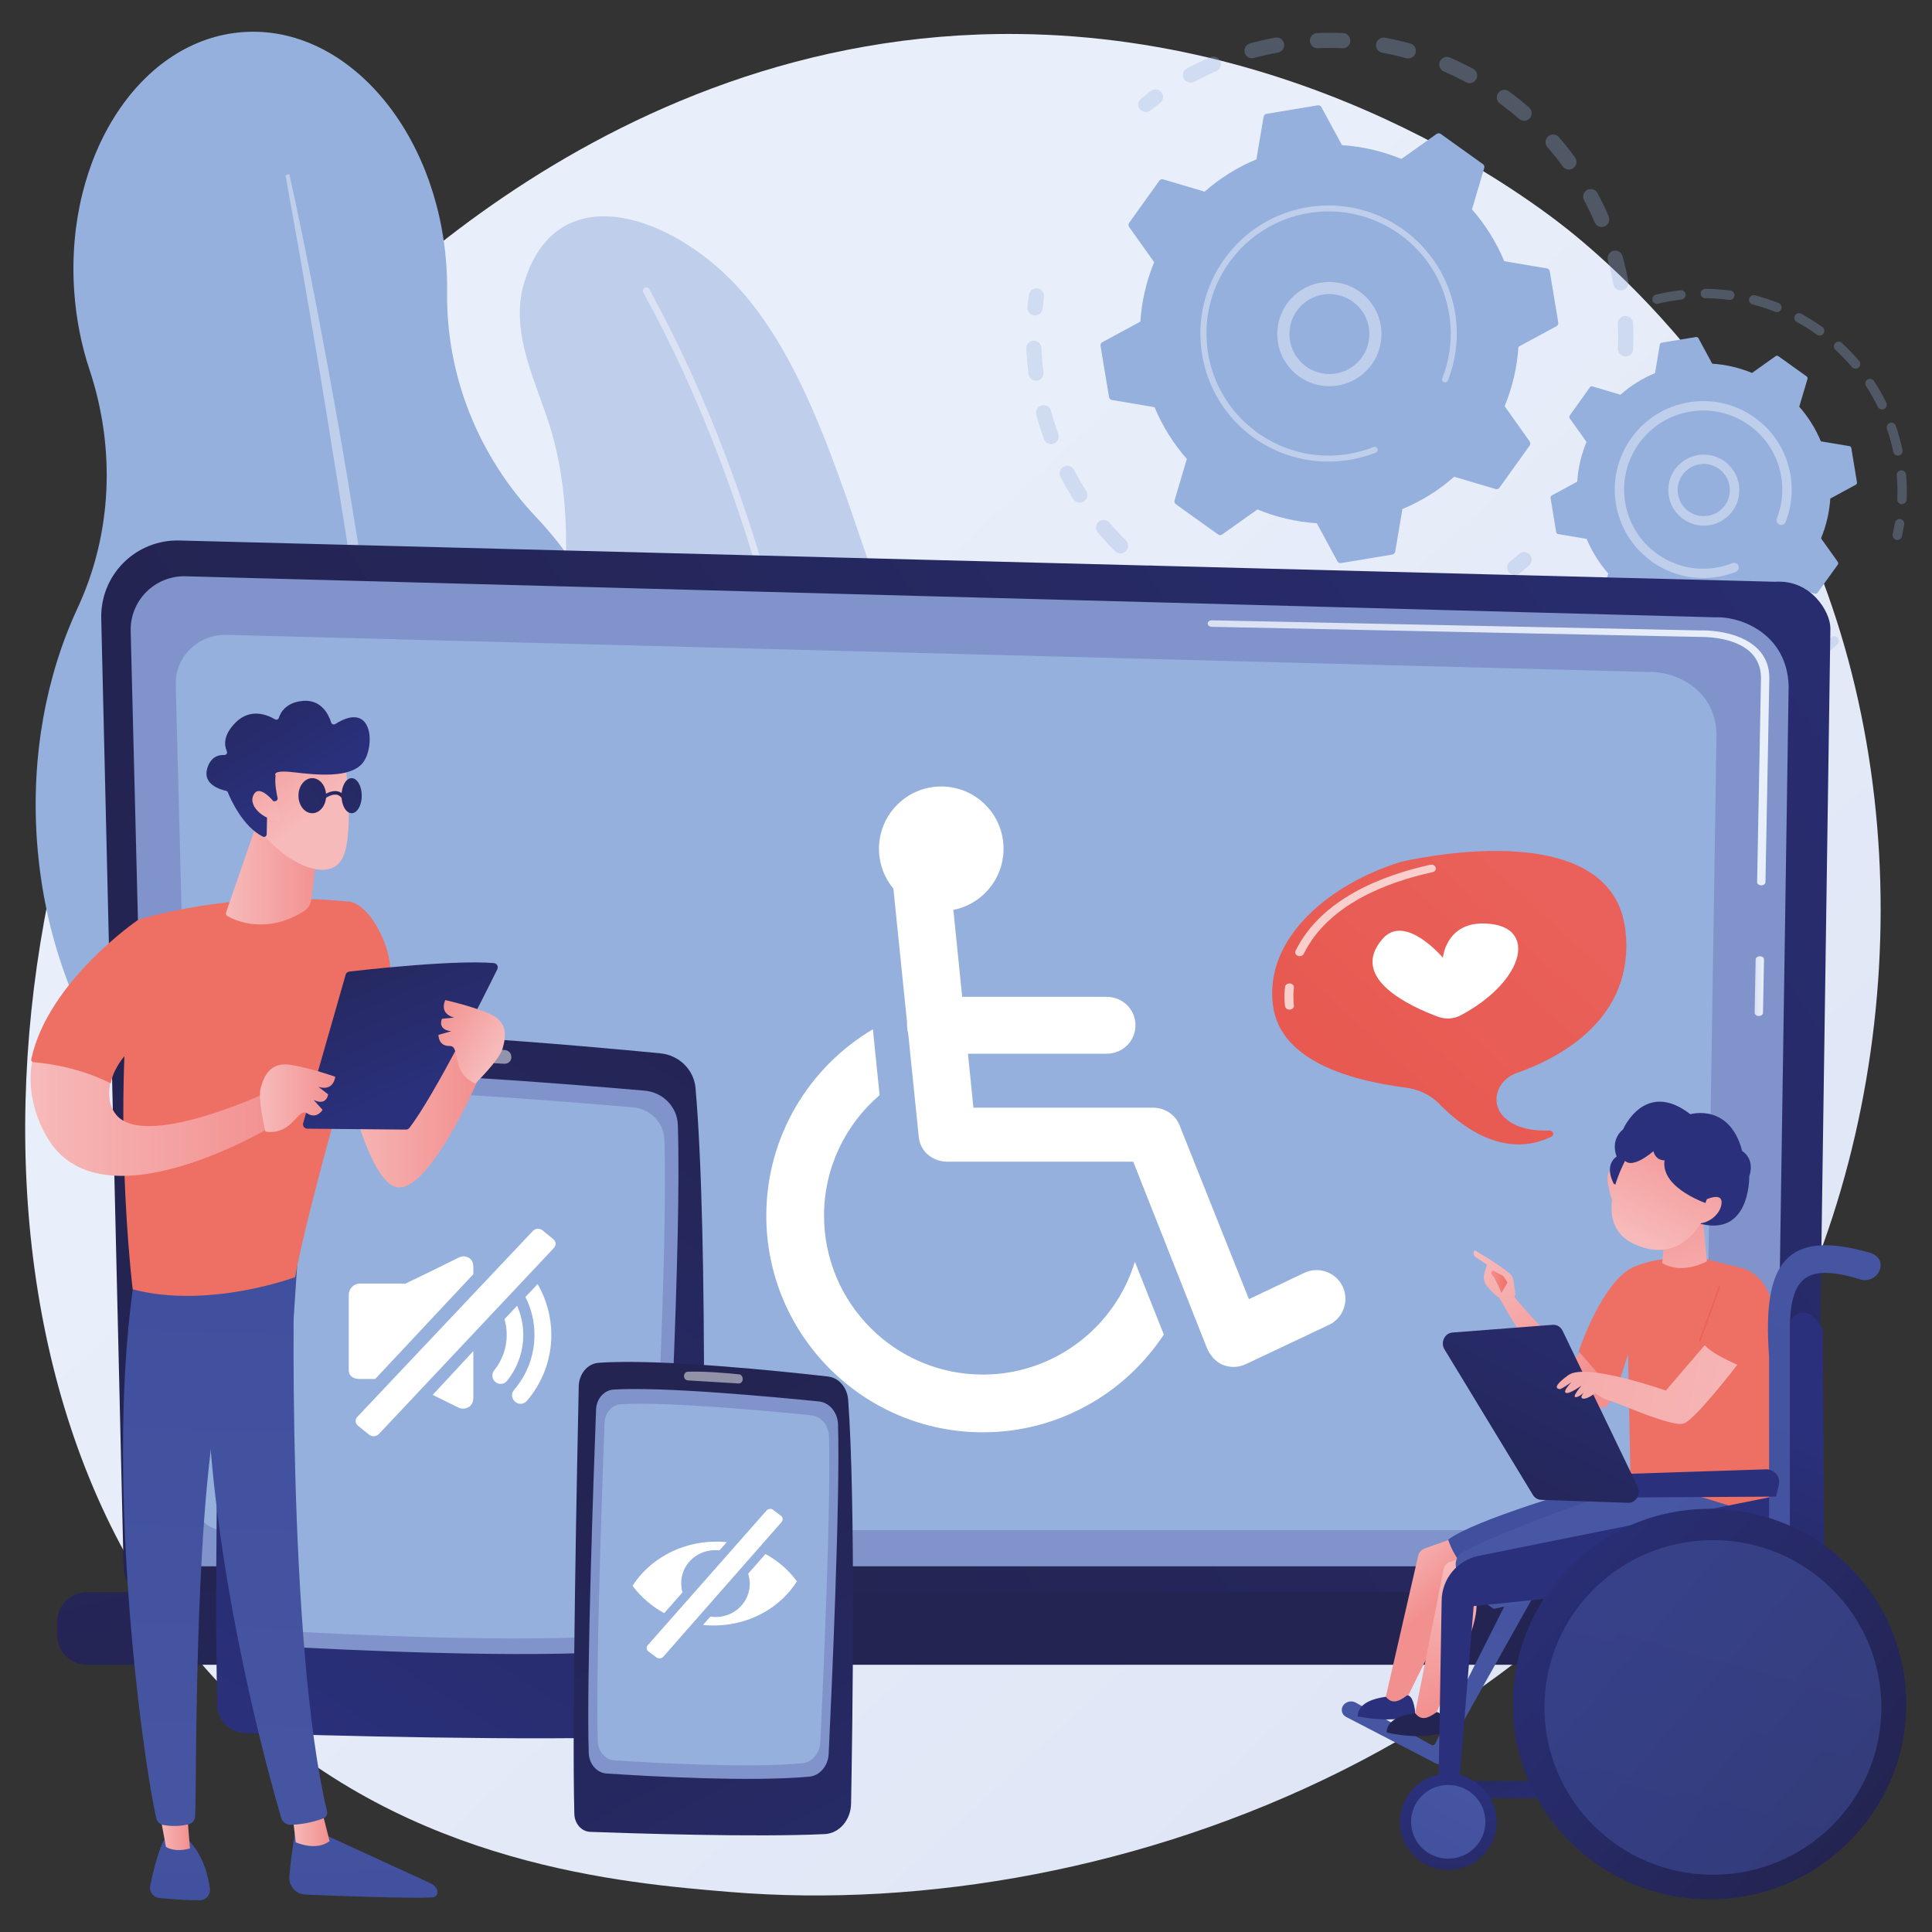 <?xml version="1.0" encoding="utf-8"?>
<!-- Generator: Adobe Illustrator 26.0.3, SVG Export Plug-In . SVG Version: 6.00 Build 0)  -->
<svg version="1.1" id="Capa_1" xmlns="http://www.w3.org/2000/svg" xmlns:xlink="http://www.w3.org/1999/xlink" x="0px" y="0px"
	 viewBox="0 0 250 250" style="enable-background:new 0 0 250 250;" xml:space="preserve">
<rect x="0" y="0" width="250" height="250" fill="#333333" stroke="none"/>
<style type="text/css">
	.st0{fill:url(#SVGID_1_);}
	.st1{fill:#BECEEB;}
	.st2{fill:url(#SVGID_00000112607095574927760120000000112660526220620939_);}
	.st3{fill:#95B0DD;}
	.st4{opacity:0.3;}
	.st5{fill:url(#SVGID_00000183961415044878195450000010656997667172931487_);}
	.st6{fill:#8093CA;}
	.st7{fill:url(#SVGID_00000049223932907156775070000005025954997692066189_);}
	.st8{fill:url(#SVGID_00000092426608144537469670000009650731154144391336_);}
	.st9{fill:url(#SVGID_00000178194367976574276100000002103575241167075251_);}
	.st10{fill:#FFFFFF;}
	.st11{fill:url(#SVGID_00000006678975539146930470000006168238127444231608_);}
	.st12{opacity:0.5;fill:#FFFFFF;}
	.st13{fill:url(#SVGID_00000109708165653169362960000013954158007781348768_);}
	.st14{fill:url(#SVGID_00000137825811482140340360000000435076175759652239_);}
	.st15{fill:url(#SVGID_00000119808059298199165220000006974259877381065630_);}
	.st16{fill:url(#SVGID_00000057114482274234574150000016411374641085232512_);}
	.st17{fill:url(#SVGID_00000071559695791122251920000004824107418323176371_);}
	.st18{fill:url(#SVGID_00000039844609080054417170000007434707929639637890_);}
	.st19{fill-rule:evenodd;clip-rule:evenodd;fill:url(#SVGID_00000000196312970089802750000007073932167875784888_);}
	.st20{fill-rule:evenodd;clip-rule:evenodd;fill:url(#SVGID_00000044857552154310224660000006366225520759052974_);}
	.st21{fill-rule:evenodd;clip-rule:evenodd;fill:url(#SVGID_00000083778689237559972520000005892901418884477341_);}
	.st22{fill-rule:evenodd;clip-rule:evenodd;fill:url(#SVGID_00000036226283310737075610000001390020709637006989_);}
	.st23{fill-rule:evenodd;clip-rule:evenodd;fill:url(#SVGID_00000175324879525309112370000000821566130770613927_);}
	.st24{fill-rule:evenodd;clip-rule:evenodd;fill:url(#SVGID_00000183940036901169706910000014109245905095568546_);}
	.st25{fill:url(#SVGID_00000054243763992650253370000016441132925995298177_);}
	.st26{fill:url(#SVGID_00000148655095077839725670000008544797140764004795_);}
	.st27{fill:url(#SVGID_00000031890261540694338400000002397762727014029489_);}
	.st28{fill:url(#SVGID_00000119107257699835585700000004478729800794995378_);}
	.st29{fill:url(#SVGID_00000153687586652795592200000007600957185394328249_);}
	.st30{fill:url(#SVGID_00000155108295072355962150000001340496786875987841_);}
	.st31{fill:url(#SVGID_00000050637086428341469050000014099329825291843501_);}
	.st32{fill:url(#SVGID_00000063634524757126498920000008299957500555327669_);}
	.st33{fill:url(#SVGID_00000093880723424682393240000003417049404978188437_);}
	.st34{fill:url(#SVGID_00000043435154154312336500000011775218221305716365_);}
	.st35{fill:url(#SVGID_00000093155582296193578410000010028958758529661071_);}
	.st36{fill:url(#SVGID_00000100359415609628412600000009681635151867278994_);}
	.st37{fill:url(#SVGID_00000144311833838851892250000002101382515272043454_);}
	.st38{fill:url(#SVGID_00000052827208312978737540000001167291543501850014_);}
	.st39{fill:url(#SVGID_00000096029299376027708630000002434513798312176031_);}
	.st40{opacity:0.51;fill:url(#SVGID_00000129921082954140174720000005802337916478300804_);}
	.st41{fill:url(#SVGID_00000053506204838699252320000016839300976937447320_);}
	.st42{fill:url(#SVGID_00000176739665399915458900000002246434292278304674_);}
	.st43{fill:url(#SVGID_00000169516963788738856390000012738310630375183274_);}
	.st44{opacity:0.7;fill:#FFFFFF;}
	.st45{fill:url(#SVGID_00000172424574803266122550000006322839383791963552_);}
	.st46{fill:url(#SVGID_00000158711333881650642840000016374643989278744504_);}
	.st47{fill:url(#SVGID_00000163039464058865477870000005210611540354943401_);}
	.st48{fill:url(#SVGID_00000052103263154720957530000009117110944769389726_);}
	.st49{fill:url(#SVGID_00000034786787271404995720000018396639987146131075_);}
	.st50{fill:url(#SVGID_00000062897440611987705130000003620565065221548478_);}
	.st51{fill:url(#SVGID_00000010292840172901975050000010663149560894275993_);}
	.st52{fill:url(#SVGID_00000153669055340040312510000003724069480185005454_);}
	.st53{fill:url(#SVGID_00000047770574806587718850000004828409271980672394_);}
	.st54{fill:url(#SVGID_00000127742062870411883960000008569331200591442599_);}
	.st55{fill:url(#SVGID_00000102506313912133107350000006305180254756043433_);}
	.st56{fill:url(#SVGID_00000065062836622403220520000003240101738196174001_);}
	.st57{fill:url(#SVGID_00000119093587986648414300000012243538827660058030_);}
	.st58{fill:url(#SVGID_00000041998492040173701260000004856879295713440163_);}
	.st59{fill:url(#SVGID_00000119806415019972741920000014310468008846964631_);}
	.st60{fill:url(#SVGID_00000078037408167667848040000005704126889694896307_);}
	.st61{fill:url(#SVGID_00000083065110377335999720000016348505405895241653_);}
	.st62{fill:url(#SVGID_00000035497109105115819610000003077744668882269361_);}
	.st63{fill:url(#SVGID_00000089538548054462782730000017358140549385003685_);}
	.st64{fill:url(#SVGID_00000148653838898956797860000018059586019259233435_);}
</style>
<g>
	<linearGradient id="SVGID_1_" gradientUnits="userSpaceOnUse" x1="257.956" y1="276.592" x2="80.946" y2="85.533">
		<stop  offset="0" style="stop-color:#DAE1F3"/>
		<stop  offset="1" style="stop-color:#E9EFFA"/>
	</linearGradient>
	<path class="st0" d="M233.29,167.71c-24.32,56.85-88.53,81.27-138.83,77.11c-13.74-1.14-41.37-3.42-62.95-23.83
		C-9.93,181.8-3.55,99.89,36.12,51.66c5.11-6.21,40.47-47.82,95.57-47.26c40.34,0.41,68.66,23.2,72.1,26.04
		c4.35,3.59,13.94,12.11,22.59,25.63C246.7,87.84,248.49,132.19,233.29,167.71z"/>
	<g>
		<path class="st1" d="M73.03,112.18c-3.09-11.16-0.52-24.71,0.1-36.98c0.33-6.49,0.08-12.86-1.71-19.14
			c-1.78-6.25-5.59-12.77-3.6-19.45c4.03-13.45,17.94-9.21,26.66-0.5c10.12,10.11,14.71,28.07,19.73,41.71
			c3.03,8.23,7.1,16.55,9.19,25.05c3.47,14.09,1.43,24.4-4.61,31.92c-5.79,7.22-15.62,9.75-24.18,6.24
			C86.88,137.88,78.01,130.18,73.03,112.18z"/>
		
			<linearGradient id="SVGID_00000178195034637938414850000010062878037889625502_" gradientUnits="userSpaceOnUse" x1="-2896.207" y1="15.881" x2="-2889.636" y2="241.064" gradientTransform="matrix(0.999 0.037 -0.037 0.999 2991.901 120.044)">
			<stop  offset="0" style="stop-color:#DAE1F3"/>
			<stop  offset="1" style="stop-color:#E9EFFA"/>
		</linearGradient>
		<path style="fill:url(#SVGID_00000178195034637938414850000010062878037889625502_);" d="M109.51,161.3
			C109.51,161.3,109.51,161.3,109.51,161.3c-0.25-0.01-0.43-0.22-0.42-0.46c0.01-0.18,0.8-17.8-1.99-41.66
			c-2.57-22.01-8.79-53.99-23.86-81.33c-0.12-0.21-0.04-0.48,0.17-0.6c0.21-0.12,0.48-0.04,0.6,0.17
			C99.15,64.9,105.4,97,107.98,119.1c2.79,23.93,2,41.61,1.99,41.79C109.95,161.13,109.75,161.31,109.51,161.3z"/>
	</g>
	<g>
		<path class="st3" d="M84.38,103.19c-1-14.63-6.7-27.5-15.02-36.29c-7.44-7.86-11.64-18.28-11.5-29.08
			c0.01-1.14-0.02-2.29-0.1-3.45c-1.2-17.6-12.96-31.13-26.26-30.22C18.2,5.06,8.4,20.06,9.6,37.66c0.25,3.6,0.93,7.03,1.99,10.2
			c3.36,10.11,2.95,21.15-1.55,30.82c-4.02,8.64-6.02,18.99-5.27,29.96c1.12,16.36,8.11,30.52,18.07,39.23
			c3.77,3.3,6.93,7.26,9.26,11.68c3.88,7.35,10.73,12.04,18.2,11.53c8.06-0.55,14.58-7,17.07-15.79c1.41-4.97,3.78-9.6,6.83-13.78
			C81.4,131.65,85.39,117.99,84.38,103.19z"/>
		<path class="st1" d="M37.45,22.55c2.53,11.51,4.69,23.1,6.73,34.71c0.51,2.9,0.98,5.81,1.45,8.72l0.71,4.36l0.67,4.37
			c0.44,2.91,0.92,5.82,1.32,8.74l1.22,8.76c0.74,5.85,1.52,11.69,2.15,17.55c0.32,2.93,0.69,5.85,0.95,8.79l0.81,8.8
			c0.97,11.75,1.64,23.53,1.71,35.32l-0.51,0.01l-0.39-8.82l-0.09-2.2l-0.15-2.2l-0.3-4.4l-0.3-4.4c-0.1-1.47-0.25-2.93-0.37-4.4
			c-0.26-2.93-0.5-5.86-0.78-8.79c-1.2-11.71-2.55-23.4-4.14-35.06c-0.84-5.83-1.63-11.66-2.51-17.48l-0.65-4.37l-0.69-4.36
			c-0.46-2.91-0.91-5.82-1.4-8.72c-0.92-5.81-1.88-11.62-2.89-17.42c-0.98-5.81-2.01-11.6-3.06-17.39L37.45,22.55z"/>
	</g>
	<g>
		<g>
			<g class="st4">
				<path class="st3" d="M210.3,46.13c-0.54-0.02-0.96-0.48-0.94-1.02c0.04-1.05,0.04-2.13-0.01-3.19
					c-0.02-0.54,0.39-0.99,0.92-1.03c0.01,0,0.01,0,0.02,0c0.54-0.02,1,0.4,1.03,0.94c0.05,1.12,0.05,2.24,0.01,3.35
					c-0.02,0.51-0.42,0.91-0.92,0.94C210.37,46.13,210.33,46.13,210.3,46.13z M208.77,36.78c-0.19-1.04-0.43-2.09-0.71-3.11
					c-0.14-0.52,0.17-1.06,0.69-1.21c0.53-0.14,1.06,0.17,1.21,0.69c0.29,1.07,0.54,2.17,0.74,3.27c0.1,0.53-0.26,1.05-0.79,1.14
					c-0.04,0.01-0.08,0.01-0.12,0.01C209.31,37.61,208.86,37.27,208.77,36.78z M206.36,28.78c-0.42-0.97-0.88-1.94-1.38-2.87
					c-0.26-0.48-0.08-1.08,0.4-1.33c0.48-0.26,1.07-0.08,1.33,0.4c0.53,0.98,1.02,2,1.45,3.02c0.21,0.5-0.02,1.08-0.52,1.29
					c-0.11,0.05-0.22,0.07-0.33,0.08C206.92,29.4,206.53,29.18,206.36,28.78z M202.22,21.53c-0.62-0.86-1.29-1.69-1.99-2.49
					c-0.36-0.41-0.31-1.03,0.1-1.39c0.41-0.36,1.03-0.31,1.39,0.1c0.73,0.84,1.44,1.72,2.09,2.62c0.32,0.44,0.22,1.05-0.21,1.37
					c-0.16,0.11-0.34,0.18-0.52,0.19C202.75,21.95,202.43,21.81,202.22,21.53z M196.57,15.38c-0.8-0.69-1.64-1.36-2.49-1.99
					c-0.44-0.32-0.53-0.94-0.21-1.37c0.32-0.44,0.94-0.53,1.37-0.21c0.9,0.66,1.78,1.36,2.62,2.09c0.41,0.36,0.45,0.98,0.1,1.39
					c-0.18,0.21-0.43,0.32-0.68,0.34C197.03,15.64,196.77,15.56,196.57,15.38z M189.7,10.64c-0.93-0.5-1.9-0.97-2.87-1.39
					c-0.5-0.22-0.73-0.79-0.51-1.29c0.22-0.5,0.79-0.73,1.29-0.51c1.02,0.44,2.04,0.93,3.02,1.46c0.48,0.26,0.66,0.85,0.4,1.33
					c-0.17,0.31-0.48,0.5-0.81,0.52C190.05,10.76,189.87,10.73,189.7,10.64z M153.18,10.18c-0.26-0.48-0.07-1.08,0.41-1.33
					c0.98-0.52,2-1.01,3.03-1.45c0.5-0.21,1.08,0.02,1.29,0.52c0.21,0.5-0.02,1.08-0.52,1.29c-0.97,0.42-1.94,0.88-2.87,1.38
					c-0.13,0.07-0.26,0.11-0.4,0.11C153.73,10.72,153.36,10.53,153.18,10.18z M181.96,7.53c-1.02-0.28-2.06-0.52-3.1-0.71
					c-0.53-0.1-0.89-0.61-0.79-1.15c0.1-0.53,0.61-0.88,1.15-0.79c1.09,0.2,2.19,0.45,3.27,0.75c0.52,0.14,0.83,0.69,0.69,1.21
					c-0.11,0.42-0.48,0.69-0.89,0.72C182.17,7.58,182.06,7.56,181.96,7.53z M161.06,6.82c-0.14-0.52,0.17-1.06,0.69-1.21
					c1.07-0.29,2.18-0.54,3.27-0.74c0.53-0.1,1.05,0.26,1.14,0.79c0.1,0.53-0.26,1.05-0.79,1.14c-1.04,0.19-2.09,0.42-3.11,0.7
					c-0.07,0.02-0.13,0.03-0.2,0.03C161.62,7.57,161.19,7.28,161.06,6.82z M173.71,6.24c-1.06-0.05-2.13-0.05-3.19,0
					c-0.54,0.02-1-0.4-1.02-0.94c-0.02-0.54,0.39-0.99,0.92-1.02c0.01,0,0.01,0,0.02,0c1.11-0.05,2.24-0.05,3.35,0
					c0.54,0.02,0.96,0.48,0.94,1.03c-0.02,0.51-0.42,0.91-0.92,0.94C173.78,6.24,173.75,6.24,173.71,6.24z"/>
				<path class="st3" d="M148.33,14.49c0.19-0.01,0.39-0.08,0.55-0.21c0.4-0.32,0.81-0.63,1.22-0.93c0.44-0.32,0.54-0.94,0.21-1.37
					c-0.32-0.44-0.94-0.54-1.37-0.21c-0.43,0.32-0.87,0.64-1.28,0.98c-0.43,0.34-0.5,0.96-0.16,1.38
					C147.71,14.38,148.02,14.51,148.33,14.49z"/>
			</g>
			<g class="st4">
				<path class="st3" d="M133.99,40.83c0.47-0.03,0.87-0.4,0.92-0.89c0.05-0.5,0.11-1.02,0.18-1.52c0.07-0.54-0.3-1.03-0.84-1.11
					c-0.54-0.07-1.03,0.3-1.11,0.84c-0.07,0.53-0.14,1.07-0.19,1.6c-0.05,0.54,0.34,1.02,0.89,1.07
					C133.89,40.83,133.94,40.83,133.99,40.83z"/>
				<path class="st3" d="M172.58,82.82c-0.54,0.01-0.99-0.43-1-0.97c-0.01-0.54,0.43-0.99,0.97-1c1.03-0.01,2.08-0.07,3.13-0.18
					c0.54-0.05,1.02,0.34,1.07,0.88c0.05,0.54-0.34,1.02-0.88,1.07c-0.45,0.04-0.91,0.08-1.36,0.11
					C173.87,82.78,173.22,82.81,172.58,82.82z M179.98,81.02c-0.13-0.53,0.2-1.06,0.73-1.18c1.01-0.24,2.03-0.53,3.02-0.85
					c0.52-0.17,1.07,0.11,1.24,0.63c0.17,0.52-0.11,1.07-0.63,1.24c-1.04,0.34-2.11,0.64-3.18,0.9c-0.06,0.01-0.11,0.02-0.17,0.02
					C180.52,81.81,180.09,81.5,179.98,81.02z M167.23,82.53c-1.09-0.13-2.18-0.32-3.26-0.54c-0.53-0.11-0.87-0.63-0.76-1.17
					c0.11-0.53,0.63-0.87,1.17-0.76c1.02,0.21,2.06,0.39,3.09,0.51c0.54,0.07,0.92,0.56,0.86,1.1c-0.06,0.48-0.45,0.83-0.91,0.86
					C167.35,82.54,167.29,82.54,167.23,82.53z M187.99,78.39c-0.24-0.49-0.04-1.08,0.45-1.32c0.94-0.46,1.86-0.96,2.76-1.49
					c0.47-0.28,1.07-0.13,1.35,0.34c0.28,0.47,0.13,1.07-0.34,1.35c-0.94,0.56-1.92,1.09-2.9,1.57c-0.12,0.06-0.24,0.09-0.37,0.1
					C188.55,78.97,188.17,78.76,187.99,78.39z M158.82,80.53c-1.03-0.37-2.06-0.79-3.06-1.24c-0.49-0.23-0.71-0.81-0.49-1.3
					c0.23-0.49,0.81-0.71,1.3-0.49c0.95,0.43,1.92,0.83,2.9,1.18c0.51,0.18,0.78,0.75,0.59,1.26c-0.14,0.38-0.48,0.63-0.86,0.65
					C159.08,80.59,158.95,80.57,158.82,80.53z M151.05,76.73c-0.93-0.59-1.84-1.22-2.71-1.88c-0.43-0.33-0.52-0.95-0.19-1.38
					c0.33-0.43,0.95-0.52,1.38-0.19c0.83,0.63,1.7,1.23,2.58,1.79c0.46,0.29,0.6,0.9,0.3,1.36c-0.18,0.28-0.47,0.44-0.77,0.45
					C151.44,76.89,151.23,76.84,151.05,76.73z M144.3,71.33c-0.78-0.78-1.53-1.59-2.24-2.43c-0.35-0.41-0.3-1.04,0.11-1.39
					c0.42-0.35,1.04-0.3,1.39,0.11c0.67,0.79,1.39,1.57,2.13,2.31c0.38,0.38,0.39,1.01,0,1.39c-0.18,0.18-0.4,0.27-0.63,0.29
					C144.78,71.63,144.5,71.54,144.3,71.33z M138.88,64.58c-0.59-0.93-1.14-1.89-1.65-2.86c-0.25-0.48-0.07-1.08,0.42-1.33
					c0.48-0.25,1.08-0.06,1.33,0.42c0.48,0.92,1.01,1.84,1.57,2.71c0.29,0.46,0.16,1.07-0.3,1.36c-0.14,0.09-0.3,0.14-0.46,0.15
					C139.43,65.06,139.08,64.9,138.88,64.58z M135.08,56.81c-0.37-1.03-0.7-2.09-0.98-3.15c-0.14-0.53,0.17-1.06,0.7-1.2
					c0.52-0.14,1.06,0.17,1.2,0.7c0.27,1.01,0.58,2.01,0.93,2.99c0.18,0.51-0.08,1.07-0.59,1.26c-0.09,0.03-0.18,0.05-0.27,0.06
					C135.64,57.49,135.23,57.23,135.08,56.81z M133.08,48.4c-0.1-0.8-0.18-1.61-0.23-2.42c-0.02-0.29-0.03-0.58-0.05-0.87
					c-0.02-0.54,0.39-1.01,0.94-1.02c0.54-0.02,1,0.4,1.02,0.94c0.01,0.28,0.03,0.55,0.04,0.83c0.05,0.76,0.12,1.54,0.22,2.3
					c0.07,0.54-0.31,1.03-0.85,1.1c-0.02,0-0.04,0-0.06,0.01C133.6,49.29,133.14,48.92,133.08,48.4z"/>
				<path class="st3" d="M196.08,74.41c0.2-0.01,0.39-0.08,0.55-0.21c0.42-0.33,0.83-0.68,1.24-1.04c0.41-0.36,0.45-0.98,0.09-1.39
					c-0.36-0.41-0.98-0.45-1.39-0.09c-0.39,0.34-0.78,0.67-1.17,0.98c-0.42,0.34-0.49,0.96-0.15,1.38
					C195.46,74.3,195.77,74.43,196.08,74.41z"/>
			</g>
			<g>
				<path class="st3" d="M197.94,57.65c0.11-0.16,0.11-0.37,0-0.53l-3.24-4.56c1-2.42,1.61-5.01,1.79-7.69l4.92-2.66
					c0.17-0.09,0.27-0.29,0.23-0.48l-1.1-6.62c-0.03-0.19-0.18-0.35-0.38-0.38l-5.51-0.93c-1.03-2.48-2.45-4.74-4.18-6.7l1.59-5.36
					c0.06-0.19-0.01-0.39-0.17-0.5l-5.46-3.91c-0.16-0.11-0.37-0.11-0.53,0l-4.56,3.24c-2.42-1-5.01-1.61-7.69-1.79l-2.66-4.92
					c-0.09-0.17-0.29-0.27-0.48-0.23l-6.62,1.1c-0.19,0.03-0.35,0.18-0.38,0.38l-0.93,5.51c-2.48,1.03-4.74,2.45-6.7,4.18
					l-5.36-1.59c-0.19-0.06-0.39,0.01-0.5,0.17l-3.91,5.46c-0.11,0.16-0.11,0.37,0,0.53l3.24,4.56c-1,2.42-1.61,5.01-1.79,7.69
					l-4.92,2.66c-0.17,0.09-0.27,0.29-0.23,0.48l1.1,6.62c0.03,0.19,0.18,0.35,0.38,0.38l5.51,0.93c1.03,2.48,2.45,4.74,4.18,6.7
					l-1.59,5.36c-0.06,0.19,0.01,0.39,0.17,0.5l5.46,3.91c0.16,0.11,0.37,0.11,0.53,0l4.56-3.24c2.42,1,5.01,1.61,7.69,1.79
					l2.66,4.92c0.09,0.17,0.29,0.27,0.48,0.23l6.62-1.1c0.19-0.03,0.35-0.18,0.38-0.38l0.93-5.51c2.48-1.03,4.74-2.45,6.7-4.18
					l5.36,1.59c0.19,0.06,0.39-0.01,0.5-0.17L197.94,57.65z"/>
				<g>
					<path class="st1" d="M171.46,49.95c-3.71-0.31-6.47-3.57-6.16-7.28c0.15-1.8,0.99-3.43,2.36-4.59
						c1.38-1.16,3.12-1.72,4.92-1.57c3.71,0.31,6.47,3.57,6.16,7.28c-0.28,3.37-3.01,5.97-6.29,6.17
						C172.12,49.98,171.79,49.98,171.46,49.95z M168.68,39.28c-1.05,0.89-1.7,2.14-1.81,3.52c-0.24,2.84,1.88,5.35,4.73,5.58
						c2.84,0.24,5.35-1.88,5.58-4.73c0.24-2.84-1.88-5.35-4.73-5.58c-0.26-0.02-0.51-0.02-0.77-0.01
						C170.58,38.14,169.53,38.56,168.68,39.28z"/>
				</g>
				<g>
					<path class="st1" d="M172.93,59.7c0.56-0.04,1.13-0.1,1.69-0.19l0,0c0.18-0.03,0.36-0.06,0.53-0.1
						c0.87-0.17,1.73-0.42,2.56-0.72c0.01,0,0.02-0.01,0.03-0.01c0.03-0.01,0.06-0.02,0.1-0.04c0.06-0.02,0.12-0.05,0.19-0.07
						c0.16-0.06,0.26-0.22,0.25-0.39c0-0.04-0.01-0.08-0.03-0.12c-0.08-0.2-0.31-0.3-0.51-0.22c-1.04,0.41-2.13,0.71-3.24,0.9
						c-5.52,0.92-10.86-1.17-14.35-5.05c-1.94-2.16-3.31-4.88-3.82-7.95c-0.09-0.54-0.15-1.08-0.18-1.62
						c-0.23-3.62,0.78-7.18,2.92-10.16c2.46-3.43,6.1-5.7,10.27-6.39c8.6-1.43,16.75,4.41,18.17,13c0.09,0.53,0.15,1.06,0.18,1.6
						c0.15,2.31-0.21,4.62-1.06,6.78c-0.02,0.06-0.03,0.11-0.03,0.17c0.01,0.15,0.1,0.28,0.25,0.34c0.2,0.08,0.43-0.02,0.51-0.22
						c0.89-2.26,1.27-4.69,1.12-7.11c-0.04-0.56-0.1-1.12-0.19-1.67c-1.5-9.02-10.06-15.15-19.08-13.65
						c-4.37,0.72-8.2,3.11-10.78,6.71c-2.24,3.14-3.31,6.87-3.07,10.67c0.04,0.56,0.1,1.13,0.19,1.7c0.73,4.37,3.11,8.2,6.71,10.78
						C165.39,58.87,169.13,59.94,172.93,59.7z"/>
				</g>
			</g>
		</g>
		<g>
			<g class="st4">
				<path class="st3" d="M245.55,69.87c0.26-0.02,0.49-0.2,0.55-0.47c0.11-0.5,0.21-1.02,0.3-1.53c0.05-0.33-0.17-0.64-0.5-0.7
					c-0.33-0.06-0.64,0.17-0.7,0.5c-0.08,0.49-0.17,0.97-0.28,1.45c-0.07,0.33,0.13,0.65,0.46,0.73
					C245.43,69.87,245.49,69.88,245.55,69.87z"/>
				<path class="st3" d="M246.09,65.24c-0.34-0.01-0.6-0.3-0.58-0.63c0.03-0.85,0.02-1.7-0.03-2.55c-0.01-0.18-0.02-0.36-0.04-0.54
					c-0.03-0.33,0.22-0.63,0.55-0.66c0.32-0.01,0.63,0.22,0.66,0.55c0.02,0.19,0.03,0.37,0.04,0.56c0.06,0.89,0.07,1.79,0.03,2.67
					c-0.01,0.31-0.26,0.56-0.57,0.58C246.13,65.24,246.11,65.24,246.09,65.24z M244.99,58.47c-0.21-1-0.48-2.01-0.82-2.97
					c-0.11-0.32,0.06-0.66,0.38-0.77c0.32-0.11,0.66,0.06,0.77,0.38c0.35,1.02,0.63,2.06,0.86,3.12c0.07,0.33-0.14,0.65-0.47,0.72
					c-0.03,0.01-0.06,0.01-0.09,0.01C245.32,58.97,245.05,58.77,244.99,58.47z M242.99,52.64c-0.45-0.92-0.96-1.82-1.52-2.68
					c-0.18-0.28-0.1-0.66,0.18-0.84c0.28-0.18,0.66-0.1,0.84,0.18c0.59,0.9,1.13,1.85,1.6,2.81c0.15,0.3,0.02,0.67-0.28,0.81
					c-0.07,0.04-0.15,0.06-0.23,0.06C243.34,53,243.1,52.87,242.99,52.64z M239.63,47.49c-0.66-0.78-1.38-1.53-2.13-2.23
					c-0.25-0.23-0.26-0.61-0.03-0.86c0.23-0.25,0.61-0.26,0.86-0.03c0.79,0.73,1.54,1.52,2.24,2.34c0.22,0.26,0.18,0.64-0.07,0.86
					c-0.1,0.09-0.23,0.13-0.35,0.14C239.95,47.71,239.76,47.64,239.63,47.49z M235.11,43.3c-0.83-0.6-1.71-1.15-2.61-1.64
					c-0.29-0.16-0.4-0.53-0.24-0.82s0.53-0.4,0.82-0.24c0.94,0.52,1.86,1.1,2.74,1.72c0.27,0.2,0.33,0.58,0.14,0.85
					c-0.11,0.15-0.28,0.24-0.46,0.25C235.36,43.43,235.23,43.39,235.11,43.3z M229.71,40.35c-0.95-0.38-1.94-0.7-2.93-0.96
					c-0.32-0.08-0.52-0.42-0.44-0.74c0.08-0.32,0.41-0.52,0.74-0.44c1.04,0.27,2.07,0.61,3.07,1c0.31,0.12,0.46,0.48,0.34,0.79
					c-0.09,0.23-0.3,0.37-0.53,0.38C229.88,40.39,229.79,40.38,229.71,40.35z M223.75,38.8c-1.01-0.13-2.05-0.2-3.08-0.21
					c-0.34,0-0.61-0.28-0.6-0.61c0-0.34,0.28-0.6,0.61-0.6c1.08,0.01,2.16,0.08,3.23,0.22c0.33,0.04,0.57,0.35,0.52,0.68
					c-0.04,0.29-0.28,0.51-0.56,0.53C223.83,38.81,223.79,38.81,223.75,38.8z M213.82,38.86c-0.08-0.33,0.12-0.65,0.45-0.73
					c0.9-0.22,1.83-0.39,2.76-0.52c0.14-0.02,0.28-0.04,0.42-0.05c0.33-0.05,0.64,0.2,0.67,0.53c0.04,0.33-0.2,0.63-0.53,0.67
					c-0.13,0.01-0.26,0.03-0.4,0.05c-0.89,0.12-1.78,0.28-2.64,0.49c-0.04,0.01-0.07,0.01-0.11,0.02
					C214.16,39.34,213.89,39.15,213.82,38.86z"/>
			</g>
			<g class="st4">
				<path class="st3" d="M221.79,89.83c-1.06,0.05-2.13,0.04-3.18-0.03c-0.33-0.02-0.59-0.31-0.56-0.65
					c0.02-0.34,0.32-0.58,0.65-0.56c1,0.07,2.02,0.08,3.03,0.03c0.34-0.02,0.62,0.24,0.64,0.58
					C222.39,89.52,222.13,89.81,221.79,89.83C221.8,89.83,221.8,89.83,221.79,89.83z M224.26,88.98c-0.06-0.33,0.17-0.64,0.5-0.7
					c0.99-0.17,1.99-0.4,2.96-0.69c0.32-0.09,0.66,0.09,0.76,0.41c0.1,0.32-0.09,0.66-0.41,0.76c-1.01,0.3-2.05,0.55-3.1,0.73
					c-0.02,0-0.04,0.01-0.07,0.01C224.59,89.5,224.31,89.29,224.26,88.98z M215.46,89.38c-1.04-0.2-2.08-0.47-3.08-0.8
					c-0.32-0.1-0.49-0.45-0.39-0.77c0.1-0.32,0.45-0.49,0.77-0.39c0.96,0.31,1.95,0.57,2.94,0.76c0.33,0.06,0.54,0.38,0.48,0.71
					c-0.05,0.28-0.29,0.47-0.56,0.49C215.56,89.39,215.51,89.39,215.46,89.38z M230.24,87.34c-0.13-0.31,0.01-0.67,0.31-0.8
					c0.92-0.41,1.83-0.87,2.7-1.39c0.29-0.17,0.66-0.08,0.83,0.21c0.17,0.29,0.08,0.66-0.21,0.83c-0.91,0.54-1.86,1.03-2.83,1.45
					c-0.07,0.03-0.14,0.05-0.21,0.05C230.59,87.72,230.35,87.58,230.24,87.34z M209.42,87.41c-0.96-0.45-1.9-0.96-2.8-1.52
					c-0.28-0.18-0.37-0.55-0.19-0.84c0.18-0.28,0.55-0.37,0.84-0.19c0.86,0.53,1.75,1.02,2.67,1.45c0.3,0.14,0.44,0.5,0.29,0.81
					c-0.1,0.21-0.3,0.34-0.51,0.35C209.62,87.47,209.52,87.46,209.42,87.41z M204.03,84.05c-0.82-0.66-1.62-1.39-2.35-2.14
					c-0.23-0.24-0.23-0.62,0.01-0.86c0.24-0.23,0.62-0.23,0.86,0.01c0.7,0.72,1.46,1.41,2.24,2.04c0.26,0.21,0.3,0.59,0.09,0.85
					c-0.11,0.14-0.27,0.21-0.43,0.23C204.31,84.19,204.16,84.15,204.03,84.05z M199.6,79.5c-0.64-0.84-1.24-1.73-1.77-2.64
					c-0.17-0.29-0.07-0.66,0.22-0.83c0.29-0.17,0.66-0.07,0.83,0.22c0.51,0.87,1.08,1.72,1.69,2.52c0.2,0.27,0.15,0.65-0.12,0.85
					c-0.1,0.08-0.21,0.12-0.33,0.12C199.93,79.75,199.73,79.67,199.6,79.5z"/>
				<path class="st3" d="M236.2,84.52c0.12-0.01,0.23-0.05,0.33-0.13c0.41-0.32,0.82-0.65,1.2-0.99c0.25-0.22,0.28-0.6,0.06-0.86
					c-0.22-0.25-0.6-0.28-0.86-0.06c-0.37,0.32-0.75,0.64-1.15,0.94c-0.27,0.21-0.31,0.59-0.11,0.85
					C235.81,84.45,236,84.53,236.2,84.52z"/>
			</g>
			<g>
				<path class="st3" d="M237.81,73.07c0.08-0.11,0.08-0.25,0-0.36l-2.17-3.05c0.67-1.62,1.08-3.35,1.2-5.15l3.29-1.78
					c0.12-0.06,0.18-0.19,0.16-0.32l-0.73-4.43c-0.02-0.13-0.12-0.23-0.25-0.25l-3.69-0.62c-0.69-1.66-1.64-3.17-2.8-4.48l1.07-3.59
					c0.04-0.13-0.01-0.26-0.12-0.34l-3.65-2.61c-0.11-0.08-0.25-0.08-0.36,0l-3.05,2.17c-1.62-0.67-3.35-1.08-5.15-1.2l-1.78-3.29
					c-0.06-0.12-0.19-0.18-0.32-0.16l-4.43,0.73c-0.13,0.02-0.23,0.12-0.25,0.25l-0.62,3.69c-1.66,0.69-3.17,1.64-4.48,2.8
					L206.07,50c-0.13-0.04-0.26,0.01-0.34,0.12l-2.61,3.65c-0.08,0.11-0.08,0.25,0,0.36l2.17,3.05c-0.67,1.62-1.08,3.35-1.2,5.15
					l-3.29,1.78c-0.12,0.06-0.18,0.19-0.16,0.32l0.73,4.43c0.02,0.13,0.12,0.23,0.25,0.25l3.69,0.62c0.69,1.66,1.64,3.17,2.8,4.48
					l-1.07,3.59c-0.04,0.13,0.01,0.26,0.12,0.34l3.65,2.61c0.11,0.08,0.25,0.08,0.36,0l3.05-2.17c1.62,0.67,3.35,1.08,5.15,1.2
					l1.78,3.29c0.06,0.12,0.19,0.18,0.32,0.16l4.43-0.73c0.13-0.02,0.23-0.12,0.25-0.25l0.62-3.69c1.66-0.69,3.17-1.64,4.48-2.8
					l3.59,1.07c0.13,0.04,0.26-0.01,0.34-0.12L237.81,73.07z"/>
				<g>
					<path class="st1" d="M220.09,68c-1.22-0.1-2.33-0.67-3.13-1.61c-0.79-0.94-1.17-2.13-1.07-3.35c0.21-2.52,2.43-4.4,4.96-4.2
						c2.53,0.21,4.41,2.44,4.2,4.96c-0.1,1.22-0.67,2.33-1.61,3.13c-0.76,0.64-1.69,1.02-2.67,1.08
						C220.54,68.02,220.32,68.02,220.09,68z M217.1,63.14c-0.07,0.9,0.21,1.78,0.79,2.46c0.58,0.69,1.4,1.11,2.3,1.18l0,0
						c0.9,0.07,1.77-0.21,2.46-0.79c0.69-0.58,1.11-1.4,1.18-2.3c0.15-1.86-1.23-3.49-3.09-3.65c-0.17-0.01-0.33-0.02-0.5,0
						C218.61,60.15,217.24,61.45,217.1,63.14z"/>
				</g>
				<g>
					<path class="st1" d="M221.11,74.78c0.38-0.02,0.77-0.07,1.16-0.13c0.77-0.13,1.53-0.33,2.25-0.61c0.03-0.01,0.06-0.03,0.1-0.04
						c0.25-0.1,0.4-0.35,0.38-0.6c0-0.06-0.02-0.12-0.04-0.19c-0.12-0.31-0.48-0.46-0.79-0.34c-0.67,0.27-1.38,0.46-2.1,0.58l0,0
						c-0.04,0.01-0.08,0.01-0.12,0.02c-1.7,0.27-3.41,0.1-4.99-0.47c-0.86-0.31-1.68-0.73-2.44-1.27c-0.01,0-0.01-0.01-0.02-0.01
						c-0.02-0.01-0.04-0.03-0.06-0.04c-2.22-1.59-3.69-3.95-4.14-6.65c-0.06-0.35-0.1-0.7-0.12-1.05c-0.15-2.34,0.51-4.65,1.89-6.58
						c1.59-2.22,3.95-3.69,6.65-4.14c2.69-0.45,5.4,0.18,7.63,1.77c2.22,1.59,3.69,3.95,4.14,6.65c0.06,0.34,0.1,0.69,0.12,1.03
						c0.09,1.49-0.14,2.99-0.69,4.39c-0.03,0.09-0.05,0.17-0.04,0.26c0.01,0.23,0.16,0.44,0.38,0.53c0.31,0.12,0.66-0.03,0.79-0.34
						c0.62-1.56,0.88-3.24,0.77-4.91c-0.02-0.39-0.07-0.77-0.13-1.16c-0.5-3.02-2.14-5.66-4.63-7.44c-2.49-1.78-5.51-2.49-8.53-1.98
						c-3.02,0.5-5.66,2.14-7.44,4.63c-1.55,2.16-2.28,4.74-2.12,7.36c0.02,0.39,0.07,0.78,0.13,1.17
						C210.07,71.07,215.33,75.15,221.11,74.78z"/>
				</g>
			</g>
		</g>
	</g>
	<g>
		<g>
			
				<linearGradient id="SVGID_00000016781127633033359940000010599152640621485952_" gradientUnits="userSpaceOnUse" x1="74.617" y1="172.398" x2="282.509" y2="34.79">
				<stop  offset="0" style="stop-color:#232451"/>
				<stop  offset="1" style="stop-color:#2A307B"/>
			</linearGradient>
			<path style="fill:url(#SVGID_00000016781127633033359940000010599152640621485952_);" d="M15.99,202.72c0,2.15,1.76,3.9,3.91,3.9
				h211.28c2.15,0,3.91-1.76,3.91-3.9l1.76-121.42c0-2.15-2.53-6.34-7.16-6.02L23.2,69.94c-2.7-0.07-5.3,0.97-7.21,2.87
				s-2.95,4.51-2.89,7.2L15.99,202.72z"/>
			<path class="st6" d="M19.85,198.98c0,2.03,1.66,3.7,3.7,3.7h202.54c2.03,0,3.7-1.66,3.7-3.7l1.66-110.22
				c-0.2-6.63-6.01-9.02-9.54-8.88l-197.9-5.31c-1.89-0.05-3.73,0.68-5.07,2.02c-1.34,1.34-2.08,3.17-2.03,5.06L19.85,198.98z"/>
			<path class="st3" d="M25.47,194.67c0,1.84,1.55,3.34,3.44,3.34h188.23c1.89,0,3.44-1.5,3.44-3.34l1.54-99.69
				c-0.18-6-5.59-8.16-8.86-8.03l-183.92-4.8c-1.76-0.05-3.46,0.61-4.71,1.82c-1.25,1.21-1.93,2.87-1.89,4.58L25.47,194.67z"/>
			<g>
				
					<linearGradient id="SVGID_00000155145409185049889340000014114266594408638092_" gradientUnits="userSpaceOnUse" x1="227.049" y1="127.599" x2="228.263" y2="127.599">
					<stop  offset="0" style="stop-color:#DAE1F3"/>
					<stop  offset="1" style="stop-color:#E9EFFA"/>
				</linearGradient>
				<path style="fill:url(#SVGID_00000155145409185049889340000014114266594408638092_);" d="M227.59,131.47
					C227.59,131.47,227.59,131.47,227.59,131.47c-0.31,0-0.55-0.19-0.54-0.42l0.13-6.9c0-0.23,0.25-0.41,0.54-0.41
					c0,0,0.01,0,0.01,0c0.3,0,0.54,0.19,0.53,0.42l-0.13,6.9C228.13,131.28,227.89,131.47,227.59,131.47z"/>
				
					<linearGradient id="SVGID_00000011714591146760457690000004029741651961741746_" gradientUnits="userSpaceOnUse" x1="156.273" y1="97.423" x2="228.957" y2="97.423">
					<stop  offset="0" style="stop-color:#DAE1F3"/>
					<stop  offset="1" style="stop-color:#E9EFFA"/>
				</linearGradient>
				<path style="fill:url(#SVGID_00000011714591146760457690000004029741651961741746_);" d="M227.91,114.56
					C227.91,114.56,227.91,114.56,227.91,114.56c-0.31,0-0.55-0.19-0.54-0.42l0.5-26.42c-0.01-1.57-0.63-2.82-1.83-3.72
					c-2.26-1.67-5.84-1.58-5.99-1.58l-63.25-1.31c-0.3-0.01-0.54-0.2-0.53-0.43c0.01-0.23,0.24-0.43,0.56-0.41l63.21,1.31
					c0.39-0.02,4.21-0.07,6.74,1.81c1.43,1.06,2.16,2.51,2.17,4.32l-0.5,26.43C228.45,114.38,228.21,114.56,227.91,114.56z"/>
			</g>
			
				<linearGradient id="SVGID_00000141427835295176971630000005663970454557260441_" gradientUnits="userSpaceOnUse" x1="122.51" y1="201.975" x2="85.513" y2="45.765">
				<stop  offset="0" style="stop-color:#232451"/>
				<stop  offset="1" style="stop-color:#2A307B"/>
			</linearGradient>
			<path style="fill:url(#SVGID_00000141427835295176971630000005663970454557260441_);" d="M11.23,215.42h226.7
				c2.11,0,3.84-1.73,3.84-3.84v-1.71c0-2.11-1.73-3.84-3.84-3.84H11.23c-2.11,0-3.84,1.73-3.84,3.84v1.71
				C7.39,213.69,9.12,215.42,11.23,215.42z"/>
		</g>
		<g>
			<g>
				<path class="st10" d="M146.85,163.27c-2.56,8.44-10.41,14.6-19.67,14.6c-11.33,0-20.55-9.22-20.55-20.56
					c0-6.23,2.79-11.83,7.19-15.6l-0.87-8.52c-8.25,4.88-13.79,13.87-13.79,24.13c0,15.45,12.57,28.02,28.02,28.02
					c9.78,0,18.41-5.04,23.42-12.65L146.85,163.27z"/>
			</g>
			<path class="st10" d="M159.62,176.88c-0.46,0-0.93-0.09-1.37-0.26c-0.96-0.38-1.72-1.3-2.1-2.25l-9.51-24.05H122.6
				c-1.91,0-3.52-1.29-3.71-3.19l-3.33-32.57c-0.21-2.05,1.28-3.84,3.33-4.05c2.05-0.21,3.88,1.38,4.09,3.43l2.98,29.39h23.2
				c1.53,0,2.9,0.85,3.47,2.27l8.98,22.51l7.16-3.4c1.86-0.88,4.09-0.09,4.97,1.77c0.88,1.86,0.08,4.08-1.78,4.96l-10.75,5.08
				C160.71,176.76,160.17,176.88,159.62,176.88z"/>
			<g>
				<path class="st10" d="M143.2,136.35h-22.1c-2.06,0-3.73-1.62-3.73-3.68s1.67-3.68,3.73-3.68h22.1c2.06,0,3.73,1.62,3.73,3.68
					S145.26,136.35,143.2,136.35z"/>
			</g>
			<circle class="st10" cx="121.8" cy="109.83" r="8.06"/>
		</g>
	</g>
	<g>
		<g>
			
				<linearGradient id="SVGID_00000031924120473545121900000009666715535123001993_" gradientUnits="userSpaceOnUse" x1="92.823" y1="125.993" x2="31.491" y2="224.125">
				<stop  offset="0" style="stop-color:#232451"/>
				<stop  offset="1" style="stop-color:#2A307B"/>
			</linearGradient>
			<path style="fill:url(#SVGID_00000031924120473545121900000009666715535123001993_);" d="M29.13,138.15
				c-0.37,14.57-1.58,64.83-1,82.64c0.06,1.89,1.62,3.4,3.57,3.46c9.62,0.31,37.29,1.08,53.02,0.44c3.28-0.13,5.88-2.71,5.95-5.89
				c0.33-15.29,1.05-58.31-0.67-78.02c-0.21-2.36-2.12-4.24-4.55-4.48c-10.48-1.02-38.3-3.5-51.89-2.65
				C31.12,133.82,29.2,135.76,29.13,138.15z"/>
			<path class="st6" d="M33.04,142.67c-0.53,11.93-2.18,51.63-1.66,66.31c0.08,2.15,1.82,3.88,4.03,4.01
				c9.1,0.52,32.43,1.66,45.77,0.62c2.4-0.19,4.29-2.07,4.42-4.41c0.68-12.17,2.62-49.14,2.11-63.66c-0.08-2.32-1.93-4.21-4.31-4.41
				c-9.84-0.86-35.11-2.9-46.45-2.3C34.83,138.95,33.13,140.61,33.04,142.67z"/>
			<path class="st3" d="M34.29,144.73c-0.5,11.25-2.06,48.68-1.57,62.53c0.07,2.02,1.72,3.66,3.81,3.78
				c8.6,0.49,30.65,1.56,43.26,0.58c2.27-0.18,4.05-1.95,4.18-4.15c0.64-11.48,2.47-46.33,2-60.02c-0.08-2.18-1.82-3.97-4.07-4.16
				c-9.3-0.81-33.19-2.73-43.91-2.17C35.98,141.22,34.38,142.79,34.29,144.73z"/>
			<path class="st12" d="M52.91,136.21L52.91,136.21c0,0.45,0.36,0.82,0.82,0.84c2.27,0.12,8.67,0.44,11.53,0.6
				c0.56,0.03,1.01-0.46,0.9-1l-0.02-0.09c-0.07-0.37-0.39-0.64-0.77-0.68c-1.93-0.17-7.77-0.65-11.63-0.51
				C53.27,135.38,52.91,135.76,52.91,136.21z"/>
		</g>
		<g>
			<path class="st10" d="M71.61,160.36l-1.43-1.17c-0.35-0.29-0.89-0.25-1.21,0.08l-22.72,24.06c-0.33,0.35-0.3,0.86,0.06,1.15
				l1.47,1.18c0.36,0.29,0.92,0.24,1.25-0.1l22.64-24.07C71.99,161.16,71.96,160.65,71.61,160.36z"/>
			<g>
				<path class="st10" d="M61.25,164v0.88l-12.7,13.56h-1.99c-0.79,0-1.43-0.35-1.43-1.14v-9.75c0-0.79,0.64-1.46,1.43-1.46h5.78
					v0.07c2.4-1.15,4.71-2.29,7.04-3.44c0.44-0.22,0.92-0.19,1.34,0.07C61.13,163.05,61.25,163.51,61.25,164z"/>
				<path class="st10" d="M55.99,180.5l5.26-5.67v6.02c0,0.49-0.16,0.95-0.58,1.21c-0.42,0.26-0.92,0.29-1.37,0.07
					C58.19,181.59,57.1,181.04,55.99,180.5z"/>
				<g>
					<path class="st10" d="M71.34,172.74c0,3.26-1.19,6.24-3.17,8.54c-0.41,0.47-1.12,0.5-1.56,0.06l-0.04-0.04
						c-0.39-0.39-0.42-1.02-0.06-1.44c1.65-1.91,2.65-4.4,2.65-7.12c0-1.77-0.42-3.44-1.17-4.91l1.58-1.67
						C70.69,168.09,71.34,170.34,71.34,172.74z"/>
					<path class="st10" d="M67.71,172.74c0,2.25-0.79,4.32-2.11,5.95c-0.39,0.49-1.13,0.52-1.57,0.07l-0.01-0.01
						c-0.39-0.39-0.41-1-0.07-1.43c1.01-1.25,1.62-2.85,1.62-4.58c0-0.71-0.1-1.39-0.29-2.04l1.63-1.74
						C67.42,170.12,67.71,171.4,67.71,172.74z"/>
				</g>
			</g>
		</g>
	</g>
	<g>
		<g>
			<g>
				
					<linearGradient id="SVGID_00000051357283461989531450000010029901410105018030_" gradientUnits="userSpaceOnUse" x1="80.352" y1="186.453" x2="135.989" y2="288.528">
					<stop  offset="0" style="stop-color:#232451"/>
					<stop  offset="1" style="stop-color:#2A307B"/>
				</linearGradient>
				<path style="fill:url(#SVGID_00000051357283461989531450000010029901410105018030_);" d="M74.89,179.36
					c-0.21,9.76-0.9,43.43-0.57,55.36c0.03,1.26,0.93,2.28,2.04,2.32c5.51,0.2,21.35,0.72,30.36,0.29c1.88-0.09,3.37-1.81,3.41-3.95
					c0.19-10.24,0.6-39.06-0.38-52.26c-0.12-1.58-1.21-2.84-2.6-3c-6-0.68-21.93-2.35-29.72-1.77
					C76.03,176.46,74.93,177.77,74.89,179.36z"/>
				<path class="st6" d="M77.13,182.39c-0.3,7.99-1.25,34.59-0.95,44.42c0.04,1.44,1.04,2.6,2.31,2.68
					c5.21,0.35,18.57,1.11,26.21,0.41c1.38-0.12,2.46-1.39,2.53-2.95c0.39-8.15,1.5-32.92,1.21-42.64c-0.05-1.55-1.1-2.82-2.47-2.96
					c-5.64-0.57-20.11-1.94-26.6-1.54C78.15,179.9,77.18,181.01,77.13,182.39z"/>
				<path class="st3" d="M78.23,184.1c-0.28,7.41-1.16,32.08-0.88,41.2c0.04,1.33,0.97,2.41,2.14,2.49
					c4.83,0.32,17.23,1.03,24.31,0.38c1.28-0.12,2.28-1.29,2.35-2.74c0.36-7.56,1.39-30.53,1.12-39.55
					c-0.04-1.44-1.02-2.61-2.29-2.74c-5.23-0.53-18.65-1.8-24.68-1.43C79.18,181.79,78.28,182.82,78.23,184.1z"/>
				<path class="st12" d="M88.51,178.06L88.51,178.06c0,0.3,0.21,0.55,0.47,0.56c1.3,0.08,4.97,0.3,6.6,0.4
					c0.32,0.02,0.58-0.31,0.52-0.67l-0.01-0.06c-0.04-0.25-0.22-0.43-0.44-0.45c-1.11-0.12-4.45-0.43-6.66-0.34
					C88.72,177.51,88.51,177.76,88.51,178.06z"/>
			</g>
		</g>
		<g>
			<g>
				<path class="st10" d="M99.05,201.09l-2.24,2.55c0.12,0.37,0.19,0.76,0.21,1.16c0.08,2.38-1.83,4.37-4.28,4.44
					c-0.28,0.01-0.55-0.01-0.82-0.05l-0.95,1.08c0.59,0.06,1.19,0.08,1.8,0.06c4.46-0.14,8.27-2.41,10.35-5.7
					C102.08,203.19,100.68,201.97,99.05,201.09z M92.45,200.59c0.22-0.01,0.43,0.01,0.65,0.03l0.94-1.07
					c-0.53-0.05-1.07-0.07-1.62-0.06c-4.5,0.09-8.41,2.36-10.57,5.71c1.07,1.44,2.47,2.65,4.1,3.54l2.36-2.68
					c-0.09-0.33-0.15-0.67-0.16-1.03C88.05,202.63,89.99,200.64,92.45,200.59z"/>
			</g>
			<path class="st10" d="M101.07,196.16l-1.03-0.79c-0.25-0.19-0.63-0.16-0.85,0.09l-15.36,17.42c-0.22,0.25-0.19,0.61,0.07,0.81
				l1.06,0.79c0.26,0.19,0.65,0.15,0.87-0.1l15.3-17.42C101.35,196.71,101.32,196.35,101.07,196.16z"/>
		</g>
	</g>
	<g>
		<g>
			<g>
				
					<linearGradient id="SVGID_00000047049905852292596630000003092557791130656403_" gradientUnits="userSpaceOnUse" x1="-2057.483" y1="161.377" x2="-2071.815" y2="178.684" gradientTransform="matrix(-1 0 0 1 -1865.611 0)">
					<stop  offset="0" style="stop-color:#F7BABA"/>
					<stop  offset="1" style="stop-color:#F2908F"/>
				</linearGradient>
				<path style="fill:url(#SVGID_00000047049905852292596630000003092557791130656403_);" d="M193.56,164.73
					c1.08,1.54,2.29,3.01,3.53,4.43c1.16,1.34,2.38,2.63,3.67,3.85c0.81,0.76,1.45,1.74,2.43,2.31c0.72,0.42,0.77,0.29,1.24-0.23
					c0.77-0.85,1.64-1.32,2.51-0.55c0.68,0.6,1.58,1.16,1.98,2c0.43,0.9-0.16,5.98-1.68,5.62c-0.01,0-6.82-1.62-14.09-15.88
					L193.56,164.73z"/>
				<g>
					
						<linearGradient id="SVGID_00000082358498229540885070000000103547211730499246_" gradientUnits="userSpaceOnUse" x1="-2056.613" y1="162.096" x2="-2070.944" y2="179.402" gradientTransform="matrix(-1 0 0 1 -1865.611 0)">
						<stop  offset="0" style="stop-color:#F7BABA"/>
						<stop  offset="1" style="stop-color:#F2908F"/>
					</linearGradient>
					<path style="fill:url(#SVGID_00000082358498229540885070000000103547211730499246_);" d="M195,168.08
						c-0.02,0.22,0.82,0.38,1.09-0.58c-0.07-0.42-0.2-2.24-0.53-2.52c-1.71-1.51-4.76-3.2-4.76-3.2c-0.34,0.52,0.11,0.86,0.11,0.86
						l1.52,1.02c-0.16,0.52-0.39,0.98-0.42,1.58c-0.02,0.45,0.15,0.89,0.45,1.24c0.3,0.34,0.71,0.79,1.08,1.12
						C194.24,168.24,195,168.08,195,168.08z"/>
					
						<linearGradient id="SVGID_00000121961912515322096880000010642800468829946011_" gradientUnits="userSpaceOnUse" x1="192.97" y1="165.838" x2="195.057" y2="165.838">
						<stop  offset="0" style="stop-color:#F2908F"/>
						<stop  offset="1" style="stop-color:#EE7065"/>
					</linearGradient>
					<path style="fill:url(#SVGID_00000121961912515322096880000010642800468829946011_);" d="M195.06,165.97l-0.56-0.87l-1.34-0.71
						c-0.21,0.17-0.3,0.39,0.04,0.75c0.34,0.35,1.09,2.17,1.09,2.17L195.06,165.97z"/>
				</g>
			</g>
			
				<linearGradient id="SVGID_00000128454630044961832580000015297374209365066905_" gradientUnits="userSpaceOnUse" x1="1977.368" y1="-571.237" x2="1962.18" y2="-540.861" gradientTransform="matrix(-1 0 0 1 1821.979 0)">
				<stop  offset="0" style="stop-color:#F2908F"/>
				<stop  offset="1" style="stop-color:#EE7065"/>
			</linearGradient>
			<path style="fill:url(#SVGID_00000128454630044961832580000015297374209365066905_);" d="M210.96,190.14
				c-1.62,3.38,9.1,5.59,18.53,7.1l0.17-22.68c0,0,1.44-9.62-5.15-10.69c-3.88-0.98-3.88-0.97-3.88-0.97s-4.96-0.72-9.12,0.99
				c-4.15,1.71-7.23,10.97-7.23,10.97l4.56,5.26c0.08,0.09,0.24,0.06,0.27-0.06l1.56-4.83L210.96,190.14z"/>
			<g>
				
					<linearGradient id="SVGID_00000093855956985358116970000012074502341990320268_" gradientUnits="userSpaceOnUse" x1="-1499.612" y1="-1004.453" x2="-1514.8" y2="-974.077" gradientTransform="matrix(-1 0 0 1 -1865.611 0)">
					<stop  offset="0" style="stop-color:#E2473D"/>
					<stop  offset="1" style="stop-color:#E9615A"/>
				</linearGradient>
				<path style="fill:url(#SVGID_00000093855956985358116970000012074502341990320268_);" d="M220.01,173.59
					c0.05-0.09,0.07-0.19,0.1-0.28c0.12-0.42,0.31-0.84,0.47-1.26c0.07-0.2,0.15-0.4,0.22-0.6c0.05-0.15,0.2-0.39,0.2-0.55
					c0.53-1.47,1.07-2.94,1.6-4.4c0.02-0.05-0.01-0.1-0.05-0.11c-0.05-0.02-0.1,0.01-0.12,0.05c-0.2,0.56-0.41,1.12-0.61,1.68
					c-0.38,1.05-0.76,2.1-1.15,3.15c-0.17,0.45-0.33,0.91-0.5,1.36c-0.06,0.15-0.13,0.3-0.19,0.45c-0.03,0.08-0.05,0.17-0.08,0.25
					c0,0-0.07,0.19-0.09,0.15c0.04,0.07,0.1,0.15,0.17,0.18C219.99,173.63,220,173.61,220.01,173.59z"/>
			</g>
			<g>
				
					<linearGradient id="SVGID_00000024705224233458357100000008758553554812954801_" gradientUnits="userSpaceOnUse" x1="716.001" y1="933.588" x2="713.323" y2="912.168" gradientTransform="matrix(-0.94 -0.341 -0.341 0.94 1196.333 -474.406)">
					<stop  offset="0" style="stop-color:#F7BABA"/>
					<stop  offset="1" style="stop-color:#F2908F"/>
				</linearGradient>
				<path style="fill-rule:evenodd;clip-rule:evenodd;fill:url(#SVGID_00000024705224233458357100000008758553554812954801_);" d="
					M209.46,153.3c0,0,0.53-1.49-0.83-1.76c-1.36-0.27-0.06,3.7-0.06,3.7L209.46,153.3z"/>
				
					<linearGradient id="SVGID_00000048459525824527177880000000561877319672327826_" gradientUnits="userSpaceOnUse" x1="1601.157" y1="172.109" x2="1606.389" y2="152.489" gradientTransform="matrix(-1 0 0 1 1821.979 0)">
					<stop  offset="0" style="stop-color:#F7BABA"/>
					<stop  offset="1" style="stop-color:#F2908F"/>
				</linearGradient>
				<path style="fill-rule:evenodd;clip-rule:evenodd;fill:url(#SVGID_00000048459525824527177880000000561877319672327826_);" d="
					M220.33,157.36l0.54,5.85c0,0-3.11,1.81-5.79,0.23l0.48-5.11L220.33,157.36z"/>
				
					<linearGradient id="SVGID_00000023995404779125902470000017420080987064089275_" gradientUnits="userSpaceOnUse" x1="572.698" y1="937.626" x2="519.463" y2="994.821" gradientTransform="matrix(-0.901 -0.434 -0.434 0.901 1096.7 -584.931)">
					<stop  offset="0" style="stop-color:#232451"/>
					<stop  offset="1" style="stop-color:#2A307B"/>
				</linearGradient>
				<path style="fill-rule:evenodd;clip-rule:evenodd;fill:url(#SVGID_00000023995404779125902470000017420080987064089275_);" d="
					M208.83,153.19c0,0-1.36-2.32,0.37-3.54c0,0-0.93-2.04,0.83-3.52c0,0,2.81-6.52,8.7-1.95c0,0,5.07-1.5,6.71,4.77
					c0,0,1.69,0.94,0.91,3.28c0,0,0.19,8.68-7.47,5.76L208.83,153.19z"/>
				
					<linearGradient id="SVGID_00000112621146559565821100000014579320134874467238_" gradientUnits="userSpaceOnUse" x1="709.196" y1="932.541" x2="707.067" y2="915.513" gradientTransform="matrix(-0.94 -0.341 -0.341 0.94 1196.333 -474.406)">
					<stop  offset="0" style="stop-color:#F7BABA"/>
					<stop  offset="1" style="stop-color:#F2908F"/>
				</linearGradient>
				<path style="fill-rule:evenodd;clip-rule:evenodd;fill:url(#SVGID_00000112621146559565821100000014579320134874467238_);" d="
					M211.35,148.34c0,0-6.49,9.71,0.22,12.69c6.33,2.81,9-3.64,9-3.64s2.78-2.86,1.85-5.07
					C221.48,150.12,212.93,147.14,211.35,148.34z"/>
				
					<linearGradient id="SVGID_00000178895634846099414320000009394058128629162926_" gradientUnits="userSpaceOnUse" x1="804.555" y1="818.026" x2="751.267" y2="875.278" gradientTransform="matrix(-0.94 -0.341 -0.341 0.94 1196.333 -474.406)">
					<stop  offset="0" style="stop-color:#232451"/>
					<stop  offset="1" style="stop-color:#2A307B"/>
				</linearGradient>
				<path style="fill-rule:evenodd;clip-rule:evenodd;fill:url(#SVGID_00000178895634846099414320000009394058128629162926_);" d="
					M221.2,155.86c0,0-6.35-2-5.81-5.72c0,0-1.1,0.11-1.44-1.18c0,0-3.12,2.79-3.94,0.84c0,0,0.55-4.82,4.36-3.26
					c3.81,1.56,7.29,3.15,8.31,4.26C223.69,151.92,224.54,154.61,221.2,155.86z"/>
				
					<linearGradient id="SVGID_00000015326466320118630570000012861869417860232853_" gradientUnits="userSpaceOnUse" x1="702.882" y1="933.109" x2="700.787" y2="916.347" gradientTransform="matrix(-0.94 -0.341 -0.341 0.94 1196.333 -474.406)">
					<stop  offset="0" style="stop-color:#F7BABA"/>
					<stop  offset="1" style="stop-color:#F2908F"/>
				</linearGradient>
				<path style="fill-rule:evenodd;clip-rule:evenodd;fill:url(#SVGID_00000015326466320118630570000012861869417860232853_);" d="
					M219.73,158.26l1.13-3.08c0,0,2.18-1,1.89,0.68C222.47,157.53,220.51,158.46,219.73,158.26z"/>
			</g>
		</g>
		<g>
			
				<linearGradient id="SVGID_00000071527151238528334170000005514156643026029705_" gradientUnits="userSpaceOnUse" x1="174.666" y1="233.971" x2="214.865" y2="162.917">
				<stop  offset="0" style="stop-color:#4857A3"/>
				<stop  offset="1" style="stop-color:#40509E"/>
			</linearGradient>
			<path style="fill:url(#SVGID_00000071527151238528334170000005514156643026029705_);" d="M198.95,205.63l-12.58,22.45
				c-0.1,0.17-0.31,0.24-0.49,0.15l-11.71-6.07c-0.6-0.31-0.73-1.11-0.26-1.6l0,0c0.4-0.42,1.04-0.52,1.55-0.23l9.75,5.46
				c0.18,0.1,0.41,0.03,0.51-0.16l9.24-18.36c0.06-0.12,0.19-0.2,0.33-0.2L198.95,205.63z"/>
			<g>
				
					<linearGradient id="SVGID_00000057833526605877407280000011443227481271889072_" gradientUnits="userSpaceOnUse" x1="-2048.992" y1="196.712" x2="-2055.289" y2="203.84" gradientTransform="matrix(-1 0 0 1 -1865.611 0)">
					<stop  offset="0" style="stop-color:#F7BABA"/>
					<stop  offset="1" style="stop-color:#F2908F"/>
				</linearGradient>
				<path style="fill:url(#SVGID_00000057833526605877407280000011443227481271889072_);" d="M205,193.02l-20.64,7.35
					c-0.44,0.16-0.77,0.53-0.86,0.99l-4.25,18.54c0.34,1.24,1.08,1.17,2.73,0.08c2.46-5.44,5.91-11,5.8-14.04
					c0.21-0.6,0.73-1.03,1.36-1.12l12.14-1.69L205,193.02z"/>
				
					<linearGradient id="SVGID_00000075160660163219588640000016055706833848111033_" gradientUnits="userSpaceOnUse" x1="175.658" y1="206.314" x2="178.41" y2="217.598">
					<stop  offset="0" style="stop-color:#232451"/>
					<stop  offset="1" style="stop-color:#2A307B"/>
				</linearGradient>
				<path style="fill:url(#SVGID_00000075160660163219588640000016055706833848111033_);" d="M182.08,219.38
					c-1.23,0.93-2.01,1.09-2.75,0.18c-2.53,0.37-3.62,1.26-3.64,2.54c2.5,0.49,4.99,0.6,7.47-0.1
					C183.09,220.86,182.8,219.35,182.08,219.38z"/>
				
					<linearGradient id="SVGID_00000073709261850752712880000007846569846927579794_" gradientUnits="userSpaceOnUse" x1="-2059.255" y1="127.222" x2="-2063.555" y2="171.004" gradientTransform="matrix(-1 0 0 1 -1865.611 0)">
					<stop  offset="0" style="stop-color:#4857A3"/>
					<stop  offset="1" style="stop-color:#40509E"/>
				</linearGradient>
				<path style="fill:url(#SVGID_00000073709261850752712880000007846569846927579794_);" d="M213.57,194.55
					c-2.76,4.33-14.27,9.77-20.79,11.17c-2.37-1.61-4.54-3.81-5.38-6.49c3.36-2.56,16.88-6.45,23.4-8.52L213.57,194.55z"/>
			</g>
			
				<linearGradient id="SVGID_00000038392045416952442410000002501822683102050688_" gradientUnits="userSpaceOnUse" x1="216.445" y1="225.76" x2="233.784" y2="186.129">
				<stop  offset="0" style="stop-color:#232451"/>
				<stop  offset="1" style="stop-color:#2A307B"/>
			</linearGradient>
			<path style="fill:url(#SVGID_00000038392045416952442410000002501822683102050688_);" d="M231.07,199.35l4.98,1.98l-0.18-29.4
				c-1.86-2.96-3.43-2.64-4.8,0V199.35z"/>
			<g>
				
					<linearGradient id="SVGID_00000176746966003049680000000010635519828495197318_" gradientUnits="userSpaceOnUse" x1="-2058.915" y1="200.609" x2="-2064.27" y2="217.565" gradientTransform="matrix(-1 0 0 1 -1865.611 0)">
					<stop  offset="0" style="stop-color:#F7BABA"/>
					<stop  offset="1" style="stop-color:#F2908F"/>
				</linearGradient>
				<path style="fill:url(#SVGID_00000176746966003049680000000010635519828495197318_);" d="M208.29,194.75l-20.64,7.35
					c-0.44,0.16-0.77,0.53-0.86,0.99l-3.67,18.59c0.34,1.24,0.97,1.3,2.62,0.21c2.46-5.44,5.43-11.2,5.32-14.23
					c0.21-0.6,0.73-1.03,1.36-1.12l12.14-1.69L208.29,194.75z"/>
				
					<linearGradient id="SVGID_00000164486685524400554260000000907059180685720479_" gradientUnits="userSpaceOnUse" x1="187.374" y1="217.893" x2="199.345" y2="200.691">
					<stop  offset="0" style="stop-color:#232451"/>
					<stop  offset="1" style="stop-color:#2A307B"/>
				</linearGradient>
				<path style="fill:url(#SVGID_00000164486685524400554260000000907059180685720479_);" d="M185.9,221.55
					c-1.25,0.91-2.04,1.07-2.77,0.14c-2.55,0.33-3.66,1.21-3.7,2.5c2.5,0.54,5.01,0.69,7.51,0.02
					C186.88,223.05,186.62,221.53,185.9,221.55z"/>
				
					<linearGradient id="SVGID_00000170996384790612381810000005435141815624091579_" gradientUnits="userSpaceOnUse" x1="207.484" y1="199.206" x2="246.967" y2="237.907">
					<stop  offset="0" style="stop-color:#4857A3"/>
					<stop  offset="1" style="stop-color:#40509E"/>
				</linearGradient>
				<path style="fill:url(#SVGID_00000170996384790612381810000005435141815624091579_);" d="M228.22,196.21
					c-2.76,4.33-28.43,10.58-34.94,11.98c-1.88-1.28-3.64-2.93-4.7-4.9c-0.48-0.89-0.14-2,0.75-2.48
					c4.82-2.61,18.15-7.37,23.96-9.22L228.22,196.21z"/>
			</g>
			
				<linearGradient id="SVGID_00000095311973529143321060000014504492463908703651_" gradientUnits="userSpaceOnUse" x1="246.822" y1="155.85" x2="234.988" y2="170.712">
				<stop  offset="0" style="stop-color:#232451"/>
				<stop  offset="1" style="stop-color:#2A307B"/>
			</linearGradient>
			<path style="fill:url(#SVGID_00000095311973529143321060000014504492463908703651_);" d="M231.13,193.31l-39.86,8.03
				c-2.72,0.59-4.67,2.96-4.72,5.72l-0.39,23h2.72l1.81-22.23l38.94-3.97L231.13,193.31z"/>
			
				<linearGradient id="SVGID_00000101082266527673880920000003691090913261135753_" gradientUnits="userSpaceOnUse" x1="-2054.809" y1="222.806" x2="-2061.321" y2="238.285" gradientTransform="matrix(-1 0 0 1 -1865.611 0)">
				<stop  offset="0" style="stop-color:#232451"/>
				<stop  offset="1" style="stop-color:#2A307B"/>
			</linearGradient>
			<path style="fill:url(#SVGID_00000101082266527673880920000003691090913261135753_);" d="M198.4,232.68h-11.03
				c-0.49,0-0.9-0.4-0.9-0.9v-0.4c0-0.49,0.4-0.9,0.9-0.9h11.03c0.49,0,0.9,0.4,0.9,0.9v0.4C199.3,232.27,198.9,232.68,198.4,232.68
				z"/>
			<g>
				
					<linearGradient id="SVGID_00000057827289078231427750000003328948591467766418_" gradientUnits="userSpaceOnUse" x1="186.026" y1="257.789" x2="187.678" y2="231.368">
					<stop  offset="0" style="stop-color:#232451"/>
					<stop  offset="1" style="stop-color:#2A307B"/>
				</linearGradient>
				
					<ellipse style="fill:url(#SVGID_00000057827289078231427750000003328948591467766418_);" cx="187.4" cy="235.74" rx="6.27" ry="6.22"/>
				
					<linearGradient id="SVGID_00000031915015559323803890000004922528690494613640_" gradientUnits="userSpaceOnUse" x1="-2848.742" y1="226.69" x2="-2857.957" y2="243.553" gradientTransform="matrix(1 0 0 1 3041.094 0)">
					<stop  offset="0" style="stop-color:#4857A3"/>
					<stop  offset="1" style="stop-color:#40509E"/>
				</linearGradient>
				
					<ellipse style="fill:url(#SVGID_00000031915015559323803890000004922528690494613640_);" cx="187.4" cy="235.74" rx="4.81" ry="4.77"/>
			</g>
			
				<linearGradient id="SVGID_00000057837851149109383540000014936809336086195358_" gradientUnits="userSpaceOnUse" x1="244.098" y1="142.74" x2="215.338" y2="227.232">
				<stop  offset="0" style="stop-color:#4857A3"/>
				<stop  offset="1" style="stop-color:#40509E"/>
			</linearGradient>
			<path style="fill:url(#SVGID_00000057837851149109383540000014936809336086195358_);" d="M241.98,162.11
				c-10.77-3.09-13.99,1.13-13.06,13.46v23.56h2.69v-27.88c0.23-6.07,2.25-7.85,9.37-5.62
				C243.27,165.93,244.46,162.87,241.98,162.11z"/>
			
				<linearGradient id="SVGID_00000102517379920972161610000003188945603754464940_" gradientUnits="userSpaceOnUse" x1="335.034" y1="100.136" x2="278.956" y2="143.363">
				<stop  offset="0" style="stop-color:#232451"/>
				<stop  offset="1" style="stop-color:#2A307B"/>
			</linearGradient>
			<path style="fill:url(#SVGID_00000102517379920972161610000003188945603754464940_);" d="M229.83,193.66l-30.62,0.18v-0.09
				c0-1.48,1.19-2.7,2.68-2.75l26.64-0.87c1.07-0.03,1.89,0.95,1.65,1.99L229.83,193.66z"/>
			<g>
				
					<linearGradient id="SVGID_00000054966486524501148790000000054679946295324323_" gradientUnits="userSpaceOnUse" x1="240.719" y1="237.291" x2="195.308" y2="198.21">
					<stop  offset="0" style="stop-color:#232451"/>
					<stop  offset="1" style="stop-color:#2A307B"/>
				</linearGradient>
				
					<ellipse style="fill:url(#SVGID_00000054966486524501148790000000054679946295324323_);" cx="221.22" cy="220.51" rx="25.45" ry="25.27"/>
				
					<linearGradient id="SVGID_00000168088673752413745450000010260751644615000450_" gradientUnits="userSpaceOnUse" x1="232.31" y1="181.857" x2="214.971" y2="245.432">
					<stop  offset="0" style="stop-color:#4857A3"/>
					<stop  offset="1" style="stop-color:#40509E"/>
				</linearGradient>
				
					<ellipse style="opacity:0.51;fill:url(#SVGID_00000168088673752413745450000010260751644615000450_);" cx="221.65" cy="220.94" rx="21.8" ry="21.65"/>
			</g>
		</g>
		
			<linearGradient id="SVGID_00000085221214713232339010000001576716370336954807_" gradientUnits="userSpaceOnUse" x1="189.408" y1="203.121" x2="214.159" y2="154.296">
			<stop  offset="0" style="stop-color:#232451"/>
			<stop  offset="1" style="stop-color:#2A307B"/>
		</linearGradient>
		<path style="fill:url(#SVGID_00000085221214713232339010000001576716370336954807_);" d="M187.94,172.43l12.98-1
			c0.53-0.04,1.03,0.26,1.28,0.77l9.71,20.17c0.47,0.97-0.21,2.13-1.23,2.09l-11.26-0.38c-0.44-0.01-0.84-0.26-1.07-0.65
			l-11.42-18.8C186.36,173.73,186.93,172.51,187.94,172.43z"/>
		
			<linearGradient id="SVGID_00000015325359772996423830000011631791508822779537_" gradientUnits="userSpaceOnUse" x1="1813.592" y1="606.156" x2="1915.836" y2="604.452" gradientTransform="matrix(-0.982 -0.187 -0.187 0.982 2131.593 -74.174)">
			<stop  offset="0" style="stop-color:#F7BABA"/>
			<stop  offset="1" style="stop-color:#F2908F"/>
		</linearGradient>
		<path style="fill:url(#SVGID_00000015325359772996423830000011631791508822779537_);" d="M224.8,176.61
			c-1.53-0.73-3.14-1.45-4.22-2.53l-5.02,5.86c0,0-10.33-3.65-12.6-2.01c-2.27,1.64-1.38,1.78-1.14,1.82s1.55-0.92,1.55-0.92
			s-1.23,1.25-0.73,1.41c0.5,0.16,2.02-0.96,2.02-0.96s-1.38,1.6-0.72,1.51c0.66-0.09,1.35-0.96,1.35-0.96s-1.05,0.99-0.49,1.14
			c0.55,0.15,1.6-0.68,1.6-0.68s1.2,0.84,1.96,0.98c0.75,0.14,7.99,3.46,9.52,2.93C219.39,183.68,224.8,176.61,224.8,176.61z"/>
	</g>
	<g>
		
			<linearGradient id="SVGID_00000091732827050672655600000009283059300735353752_" gradientUnits="userSpaceOnUse" x1="122.536" y1="200.699" x2="200.417" y2="116.015">
			<stop  offset="0" style="stop-color:#E2473D"/>
			<stop  offset="1" style="stop-color:#E9615A"/>
		</linearGradient>
		<path style="fill:url(#SVGID_00000091732827050672655600000009283059300735353752_);" d="M181.23,111.54
			c-8.99,2.78-17.71,9.74-16.5,18.62c1.03,7.55,11.07,9.78,17.17,10.58c1.7,0.22,3.24,0.97,4.35,2.11
			c2.64,2.72,8.29,7.26,14.49,4.24c0.45-0.22,0.25-0.82-0.27-0.8c-1.65,0.06-3.99-0.15-5.58-1.49c-2.17-1.82-1.38-4.98,1.42-5.97
			c5.31-1.86,15.32-6.93,14.02-18.43C208.57,104.86,181.23,111.54,181.23,111.54z"/>
		<path class="st10" d="M186.71,123.93c0,0,0.44-5.2,6.44-4.34c5.69,0.81,3.87,7.53-4.15,11.8c-0.87,0.46-1.94,0.53-2.88,0.19
			c-3.52-1.29-11.71-4.99-7.19-10.12C181.85,118.15,186.71,123.93,186.71,123.93z"/>
		<path class="st44" d="M168.18,123.73c-0.08,0-0.15-0.01-0.23-0.04c-0.29-0.11-0.43-0.4-0.31-0.65c3.34-6.78,11.33-9.8,17.44-11.14
			c0.31-0.07,0.62,0.09,0.7,0.36c0.08,0.27-0.11,0.54-0.42,0.6c-5.86,1.28-13.5,4.16-16.66,10.57
			C168.61,123.61,168.4,123.73,168.18,123.73z"/>
		<path class="st44" d="M166.86,130.65c-0.28,0-0.53-0.18-0.57-0.43c-0.01-0.04-0.17-1.01-0.01-2.51c0.03-0.27,0.31-0.48,0.63-0.45
			c0.32,0.02,0.55,0.27,0.52,0.54c-0.15,1.38,0,2.27,0,2.28c0.05,0.27-0.17,0.52-0.49,0.56
			C166.91,130.65,166.88,130.65,166.86,130.65z"/>
	</g>
	<g>
		
			<linearGradient id="SVGID_00000104676324512457042360000015298965662435675317_" gradientUnits="userSpaceOnUse" x1="-2023.108" y1="143.457" x2="-2041.244" y2="143.457" gradientTransform="matrix(-1 0 0 1 -1979.509 0)">
			<stop  offset="0" style="stop-color:#F7BABA"/>
			<stop  offset="1" style="stop-color:#F2908F"/>
		</linearGradient>
		<path style="fill:url(#SVGID_00000104676324512457042360000015298965662435675317_);" d="M61.74,139.99
			c0,0-6.74,15.55-10.88,13.47c-4.15-2.07-7.25-19.17-7.25-19.17S58.89,129.69,61.74,139.99z"/>
		<g>
			<g>
				
					<linearGradient id="SVGID_00000094594423593113579030000007230124221533403571_" gradientUnits="userSpaceOnUse" x1="944.511" y1="208.728" x2="944.899" y2="251.381" gradientTransform="matrix(1 0 0 1 -897.807 0)">
					<stop  offset="0" style="stop-color:#4857A3"/>
					<stop  offset="1" style="stop-color:#40509E"/>
				</linearGradient>
				<path style="fill:url(#SVGID_00000094594423593113579030000007230124221533403571_);" d="M38.28,236.46c0,0-0.56,3.19-0.84,6.34
					c-0.11,1.23,0.84,2.3,2.08,2.36c4.2,0.17,13.19,0.52,16.42,0.37c0.48-0.02,0.8-0.52,0.62-0.97c-0.15-0.38-0.44-0.68-0.81-0.85
					l-14.85-6.82L38.28,236.46z"/>
				
					<linearGradient id="SVGID_00000126324078480051958130000002738722202316362373_" gradientUnits="userSpaceOnUse" x1="935.627" y1="236.442" x2="940.457" y2="236.442" gradientTransform="matrix(1 0 0 1 -897.807 0)">
					<stop  offset="0" style="stop-color:#F7BABA"/>
					<stop  offset="1" style="stop-color:#F2908F"/>
				</linearGradient>
				<path style="fill:url(#SVGID_00000126324078480051958130000002738722202316362373_);" d="M37.82,234.58l0.45,3.81
					c0,0,2.6,1.21,4.38-0.15l-1.08-4.25L37.82,234.58z"/>
				
					<linearGradient id="SVGID_00000069362645620744816000000001816513562698406302_" gradientUnits="userSpaceOnUse" x1="930.169" y1="254.821" x2="933.466" y2="166.364" gradientTransform="matrix(1 0 0 1 -897.807 0)">
					<stop  offset="0" style="stop-color:#4857A3"/>
					<stop  offset="1" style="stop-color:#40509E"/>
				</linearGradient>
				<path style="fill:url(#SVGID_00000069362645620744816000000001816513562698406302_);" d="M38.16,162.89
					c-0.2,1-1.05,49.69,4.16,71.52c0.08,0.36-0.1,0.72-0.43,0.86c-0.8,0.33-2.36,0.8-4.24,0.86c-0.58,0.02-1.1-0.36-1.27-0.92
					c-1.49-5.06-8.62-30.43-9.55-54.67c-1.04-27.08,0-0.92,0-0.92l0.61-16.74L38.16,162.89z"/>
			</g>
			<g>
				
					<linearGradient id="SVGID_00000054980900732272474880000002397485739185666196_" gradientUnits="userSpaceOnUse" x1="920.767" y1="208.944" x2="921.155" y2="251.597" gradientTransform="matrix(1 0 0 1 -897.807 0)">
					<stop  offset="0" style="stop-color:#4857A3"/>
					<stop  offset="1" style="stop-color:#40509E"/>
				</linearGradient>
				<path style="fill:url(#SVGID_00000054980900732272474880000002397485739185666196_);" d="M21.2,238.12c0,0-0.9,1.61-1.76,5.89
					c-0.16,0.77,0.38,1.51,1.17,1.59c1.39,0.14,3.52,0.31,5.24,0.3c0.79-0.01,1.4-0.69,1.31-1.48c-0.19-1.56-0.78-4.12-2.6-6.12
					L21.2,238.12z"/>
				
					<linearGradient id="SVGID_00000109006501980752125110000009382410174498572161_" gradientUnits="userSpaceOnUse" x1="918.219" y1="236.195" x2="922.39" y2="236.195" gradientTransform="matrix(1 0 0 1 -897.807 0)">
					<stop  offset="0" style="stop-color:#F7BABA"/>
					<stop  offset="1" style="stop-color:#F2908F"/>
				</linearGradient>
				<path style="fill:url(#SVGID_00000109006501980752125110000009382410174498572161_);" d="M20.41,233.21l1.06,5.77
					c0,0,1.05,0.78,3.11,0.21l-0.5-6.2L20.41,233.21z"/>
				
					<linearGradient id="SVGID_00000047045934820810829300000009034992629967120043_" gradientUnits="userSpaceOnUse" x1="922.016" y1="254.517" x2="925.313" y2="166.06" gradientTransform="matrix(1 0 0 1 -897.807 0)">
					<stop  offset="0" style="stop-color:#4857A3"/>
					<stop  offset="1" style="stop-color:#40509E"/>
				</linearGradient>
				<path style="fill:url(#SVGID_00000047045934820810829300000009034992629967120043_);" d="M17.56,164.38
					c-4.26,25.69,0.92,63.5,2.67,70.9c0.11,0.45,0.47,0.8,0.93,0.88c0.78,0.13,2.06,0.23,3.33-0.13c0.44-0.13,0.74-0.52,0.76-0.97
					c0.23-5.98-0.19-42.71,3.78-57.23c0.2-0.74,0.65-1.38,1.27-1.82l7.7-5.47l0.59-8.85L17.56,164.38z"/>
			</g>
		</g>
		<g>
			
				<linearGradient id="SVGID_00000169540411481704914780000008672809249480155061_" gradientUnits="userSpaceOnUse" x1="-1466.922" y1="-947.793" x2="-1482.11" y2="-917.417" gradientTransform="matrix(-1 0 0 1 -1979.509 0)">
				<stop  offset="0" style="stop-color:#F2908F"/>
				<stop  offset="1" style="stop-color:#EE7065"/>
			</linearGradient>
			<path style="fill:url(#SVGID_00000169540411481704914780000008672809249480155061_);" d="M45.15,116.67
				c-15.55-1.55-27.31,2.38-27.31,2.38c-3.8,22.19-0.67,47.79-0.67,47.79c9.88,2.59,21.02-1.58,21.02-1.58
				c1.64-9.28,9.3-35.38,9.3-35.38C53.74,129.1,49.07,117.06,45.15,116.67z"/>
		</g>
		
			<linearGradient id="SVGID_00000164508309848928012610000010561089318590251395_" gradientUnits="userSpaceOnUse" x1="901.765" y1="144.751" x2="933.835" y2="144.751" gradientTransform="matrix(1 0 0 1 -897.807 0)">
			<stop  offset="0" style="stop-color:#F7BABA"/>
			<stop  offset="1" style="stop-color:#F2908F"/>
		</linearGradient>
		<path style="fill:url(#SVGID_00000164508309848928012610000010561089318590251395_);" d="M34.12,141.56c0,0-15.5,7.19-19.11,2.66
			c-1.02-1.28-0.98-2.84-0.75-4.11c-4.01-2.03-7.85-2.58-10.1-2.74c-0.59,3.1,0.13,6.97,2.16,10.17
			c7.37,11.58,29.71-2.27,29.71-2.27L34.12,141.56z"/>
		<g>
			
				<linearGradient id="SVGID_00000174595885569971157200000012764891107601727643_" gradientUnits="userSpaceOnUse" x1="-2023.356" y1="116.669" x2="-2033.653" y2="140.827" gradientTransform="matrix(-1 0 0 1 -1979.509 0)">
				<stop  offset="0" style="stop-color:#232451"/>
				<stop  offset="1" style="stop-color:#2A307B"/>
			</linearGradient>
			<path style="fill:url(#SVGID_00000174595885569971157200000012764891107601727643_);" d="M39.23,145.33l5.5-19.21
				c0.06-0.22,0.25-0.38,0.47-0.4c1-0.12,3.88-0.44,7.22-0.72c4.02-0.34,8.68-0.61,11.47-0.38c0.4,0.03,0.64,0.45,0.46,0.81
				c-1.58,3.21-8.1,16.25-11.37,20.52c-0.11,0.14-0.28,0.22-0.45,0.22l-12.76-0.12C39.39,146.05,39.12,145.69,39.23,145.33z"/>
			
				<linearGradient id="SVGID_00000031171402759292128050000004659633798843586689_" gradientUnits="userSpaceOnUse" x1="931.452" y1="142.11" x2="941.181" y2="142.11" gradientTransform="matrix(1 0 0 1 -897.807 0)">
				<stop  offset="0" style="stop-color:#F7BABA"/>
				<stop  offset="1" style="stop-color:#F2908F"/>
			</linearGradient>
			<path style="fill:url(#SVGID_00000031171402759292128050000004659633798843586689_);" d="M34.35,146.43c0,0-1.02-4.18-0.61-5.67
				c0.41-1.48,1.21-3.39,3.86-2.97c2.65,0.42,5.78,1.54,5.78,1.54s-0.16,1.93-2.17,1.31l1.25,0.97c0,0-0.18,1.55-1.88,0.72
				l1.16,1.28c0,0-0.73,1.27-1.98,0.46C38.5,143.26,37.9,146.94,34.35,146.43z"/>
			
				<linearGradient id="SVGID_00000101819724177571910370000016168020824930735763_" gradientUnits="userSpaceOnUse" x1="-1976.627" y1="-682.068" x2="-1966.898" y2="-682.068" gradientTransform="matrix(-0.847 -0.531 -0.531 0.847 -1972.519 -335.215)">
				<stop  offset="0" style="stop-color:#F7BABA"/>
				<stop  offset="1" style="stop-color:#F2908F"/>
			</linearGradient>
			<path style="fill:url(#SVGID_00000101819724177571910370000016168020824930735763_);" d="M61.5,140.21c0,0,3.08-3,3.52-4.48
				c0.44-1.48,0.78-3.51-1.69-4.56c-2.47-1.05-5.71-1.76-5.71-1.76s-0.89,1.72,1.14,2.26l-1.57,0.16c0,0-0.67,1.41,1.21,1.61
				l-1.66,0.47c0,0-0.06,1.47,1.44,1.44C59.67,135.32,58.23,138.75,61.5,140.21z"/>
		</g>
		
			<linearGradient id="SVGID_00000096744730079602328880000007516261923691757964_" gradientUnits="userSpaceOnUse" x1="927.04" y1="112.965" x2="939.386" y2="112.965" gradientTransform="matrix(1 0 0 1 -897.807 0)">
			<stop  offset="0" style="stop-color:#F7BABA"/>
			<stop  offset="1" style="stop-color:#F2908F"/>
		</linearGradient>
		<path style="fill:url(#SVGID_00000096744730079602328880000007516261923691757964_);" d="M33.32,106.31l-4.06,11.74
			c-0.07,0.19,0.01,0.41,0.19,0.51c1.11,0.61,5.09,2.38,9.9-0.67c0.5-0.32,0.84-0.83,0.92-1.42l1.31-10.16H33.32z"/>
		<g>
			
				<linearGradient id="SVGID_00000157281996379236802470000005964320172886899631_" gradientUnits="userSpaceOnUse" x1="-6454.343" y1="-2491.536" x2="-6458.957" y2="-2506.753" gradientTransform="matrix(0.93 -0.368 0.368 0.93 6961.643 46.371)">
				<stop  offset="0" style="stop-color:#F7BABA"/>
				<stop  offset="1" style="stop-color:#F2908F"/>
			</linearGradient>
			<path style="fill:url(#SVGID_00000157281996379236802470000005964320172886899631_);" d="M44.66,98.76c0,0,1.3,9.41-0.41,12.4
				c-1.7,2.99-6.81,0.86-10.39-3.39l-0.05-9.67L44.66,98.76z"/>
			
				<linearGradient id="SVGID_00000104667683997888211790000009582083776455090107_" gradientUnits="userSpaceOnUse" x1="-6458.506" y1="-2518.05" x2="-6454.646" y2="-2496.037" gradientTransform="matrix(0.93 -0.368 0.368 0.93 6961.643 46.371)">
				<stop  offset="0" style="stop-color:#232451"/>
				<stop  offset="1" style="stop-color:#2A307B"/>
			</linearGradient>
			<path style="fill:url(#SVGID_00000104667683997888211790000009582083776455090107_);" d="M35.6,103.67
				c0.21-0.01,0.36-0.21,0.32-0.42c-0.15-0.64-0.39-1.91-0.26-2.9c0,0-0.58-0.76,2.33-0.42c2.9,0.34,7.24,0.81,8.91-1.16
				c1.63-1.92,1.53-8.27-3.52-5.08c-0.19,0.12-0.45,0.03-0.52-0.18c-0.29-0.93-1.21-2.99-3.59-2.82c-2.23,0.16-2.96,1.48-3.19,2.2
				c-0.07,0.21-0.31,0.3-0.5,0.19c-0.9-0.54-3.16-1.55-5.12,0.44c-1.61,1.63-1.44,2.96-1.11,3.69c0.11,0.24-0.07,0.5-0.34,0.49
				c-0.71-0.04-1.73,0.2-2.19,1.72c-0.64,2.1,1.73,2.76,2.42,2.91c0.11,0.02,0.21,0.1,0.25,0.21c0.33,0.83,1.9,4.4,4.52,5.72
				c0.23,0.11,0.5-0.05,0.5-0.31l0.08-3.88c0-0.18,0.14-0.33,0.32-0.34L35.6,103.67z"/>
			
				<linearGradient id="SVGID_00000098189174871988006290000004955166131936026762_" gradientUnits="userSpaceOnUse" x1="-6459.06" y1="-2491.607" x2="-6463.21" y2="-2505.298" gradientTransform="matrix(0.93 -0.368 0.368 0.93 6961.643 46.371)">
				<stop  offset="0" style="stop-color:#F7BABA"/>
				<stop  offset="1" style="stop-color:#F2908F"/>
			</linearGradient>
			<path style="fill:url(#SVGID_00000098189174871988006290000004955166131936026762_);" d="M35.9,104.33c0,0-2.23-3.14-3.08-1.49
				c-0.85,1.64,1.77,3.48,3.44,3.36L35.9,104.33z"/>
		</g>
		
			<linearGradient id="SVGID_00000142162255898537172010000017598022192562055323_" gradientUnits="userSpaceOnUse" x1="-1455.374" y1="-942.019" x2="-1470.562" y2="-911.643" gradientTransform="matrix(-1 0 0 1 -1979.509 0)">
			<stop  offset="0" style="stop-color:#F2908F"/>
			<stop  offset="1" style="stop-color:#EE7065"/>
		</linearGradient>
		<path style="fill:url(#SVGID_00000142162255898537172010000017598022192562055323_);" d="M22.74,131.4l-4.89-12.35
			c0,0-11.66,7.92-13.81,18.03c-0.04,0.18,0.09,0.35,0.27,0.36c2.31,0.2,6.21,0.82,10.02,2.75C15.21,135.34,22.74,131.4,22.74,131.4
			z"/>
		<g>
			
				<linearGradient id="SVGID_00000021089135679965482970000010177793531211644036_" gradientUnits="userSpaceOnUse" x1="44.044" y1="102.308" x2="42.327" y2="103.622">
				<stop  offset="0" style="stop-color:#232451"/>
				<stop  offset="1" style="stop-color:#2A307B"/>
			</linearGradient>
			<path style="fill:url(#SVGID_00000021089135679965482970000010177793531211644036_);" d="M42.09,103.31l-0.28-0.37
				c0.04-0.03,0.91-0.69,1.79-0.56c0.39,0.06,0.72,0.26,0.97,0.6l-0.37,0.27c-0.18-0.24-0.39-0.38-0.66-0.42
				C42.85,102.74,42.09,103.3,42.09,103.31z"/>
			
				<linearGradient id="SVGID_00000153666903164916193850000003902821004826097826_" gradientUnits="userSpaceOnUse" x1="51.15" y1="94.75" x2="28.751" y2="111.888">
				<stop  offset="0" style="stop-color:#232451"/>
				<stop  offset="1" style="stop-color:#2A307B"/>
			</linearGradient>
			<path style="fill:url(#SVGID_00000153666903164916193850000003902821004826097826_);" d="M42.2,102.96c0,1.25-0.8,2.27-1.79,2.27
				c-0.99,0-1.79-1.02-1.79-2.27s0.8-2.27,1.79-2.27C41.4,100.7,42.2,101.71,42.2,102.96z"/>
			
				<linearGradient id="SVGID_00000149382239371522596150000002904885613140123808_" gradientUnits="userSpaceOnUse" x1="54.862" y1="95.798" x2="35.322" y2="110.75">
				<stop  offset="0" style="stop-color:#232451"/>
				<stop  offset="1" style="stop-color:#2A307B"/>
			</linearGradient>
			<path style="fill:url(#SVGID_00000149382239371522596150000002904885613140123808_);" d="M46.81,102.96
				c0,1.25-0.59,2.27-1.31,2.27c-0.72,0-1.31-1.02-1.31-2.27s0.59-2.27,1.31-2.27C46.22,100.7,46.81,101.71,46.81,102.96z"/>
		</g>
	</g>
</g>
</svg>
